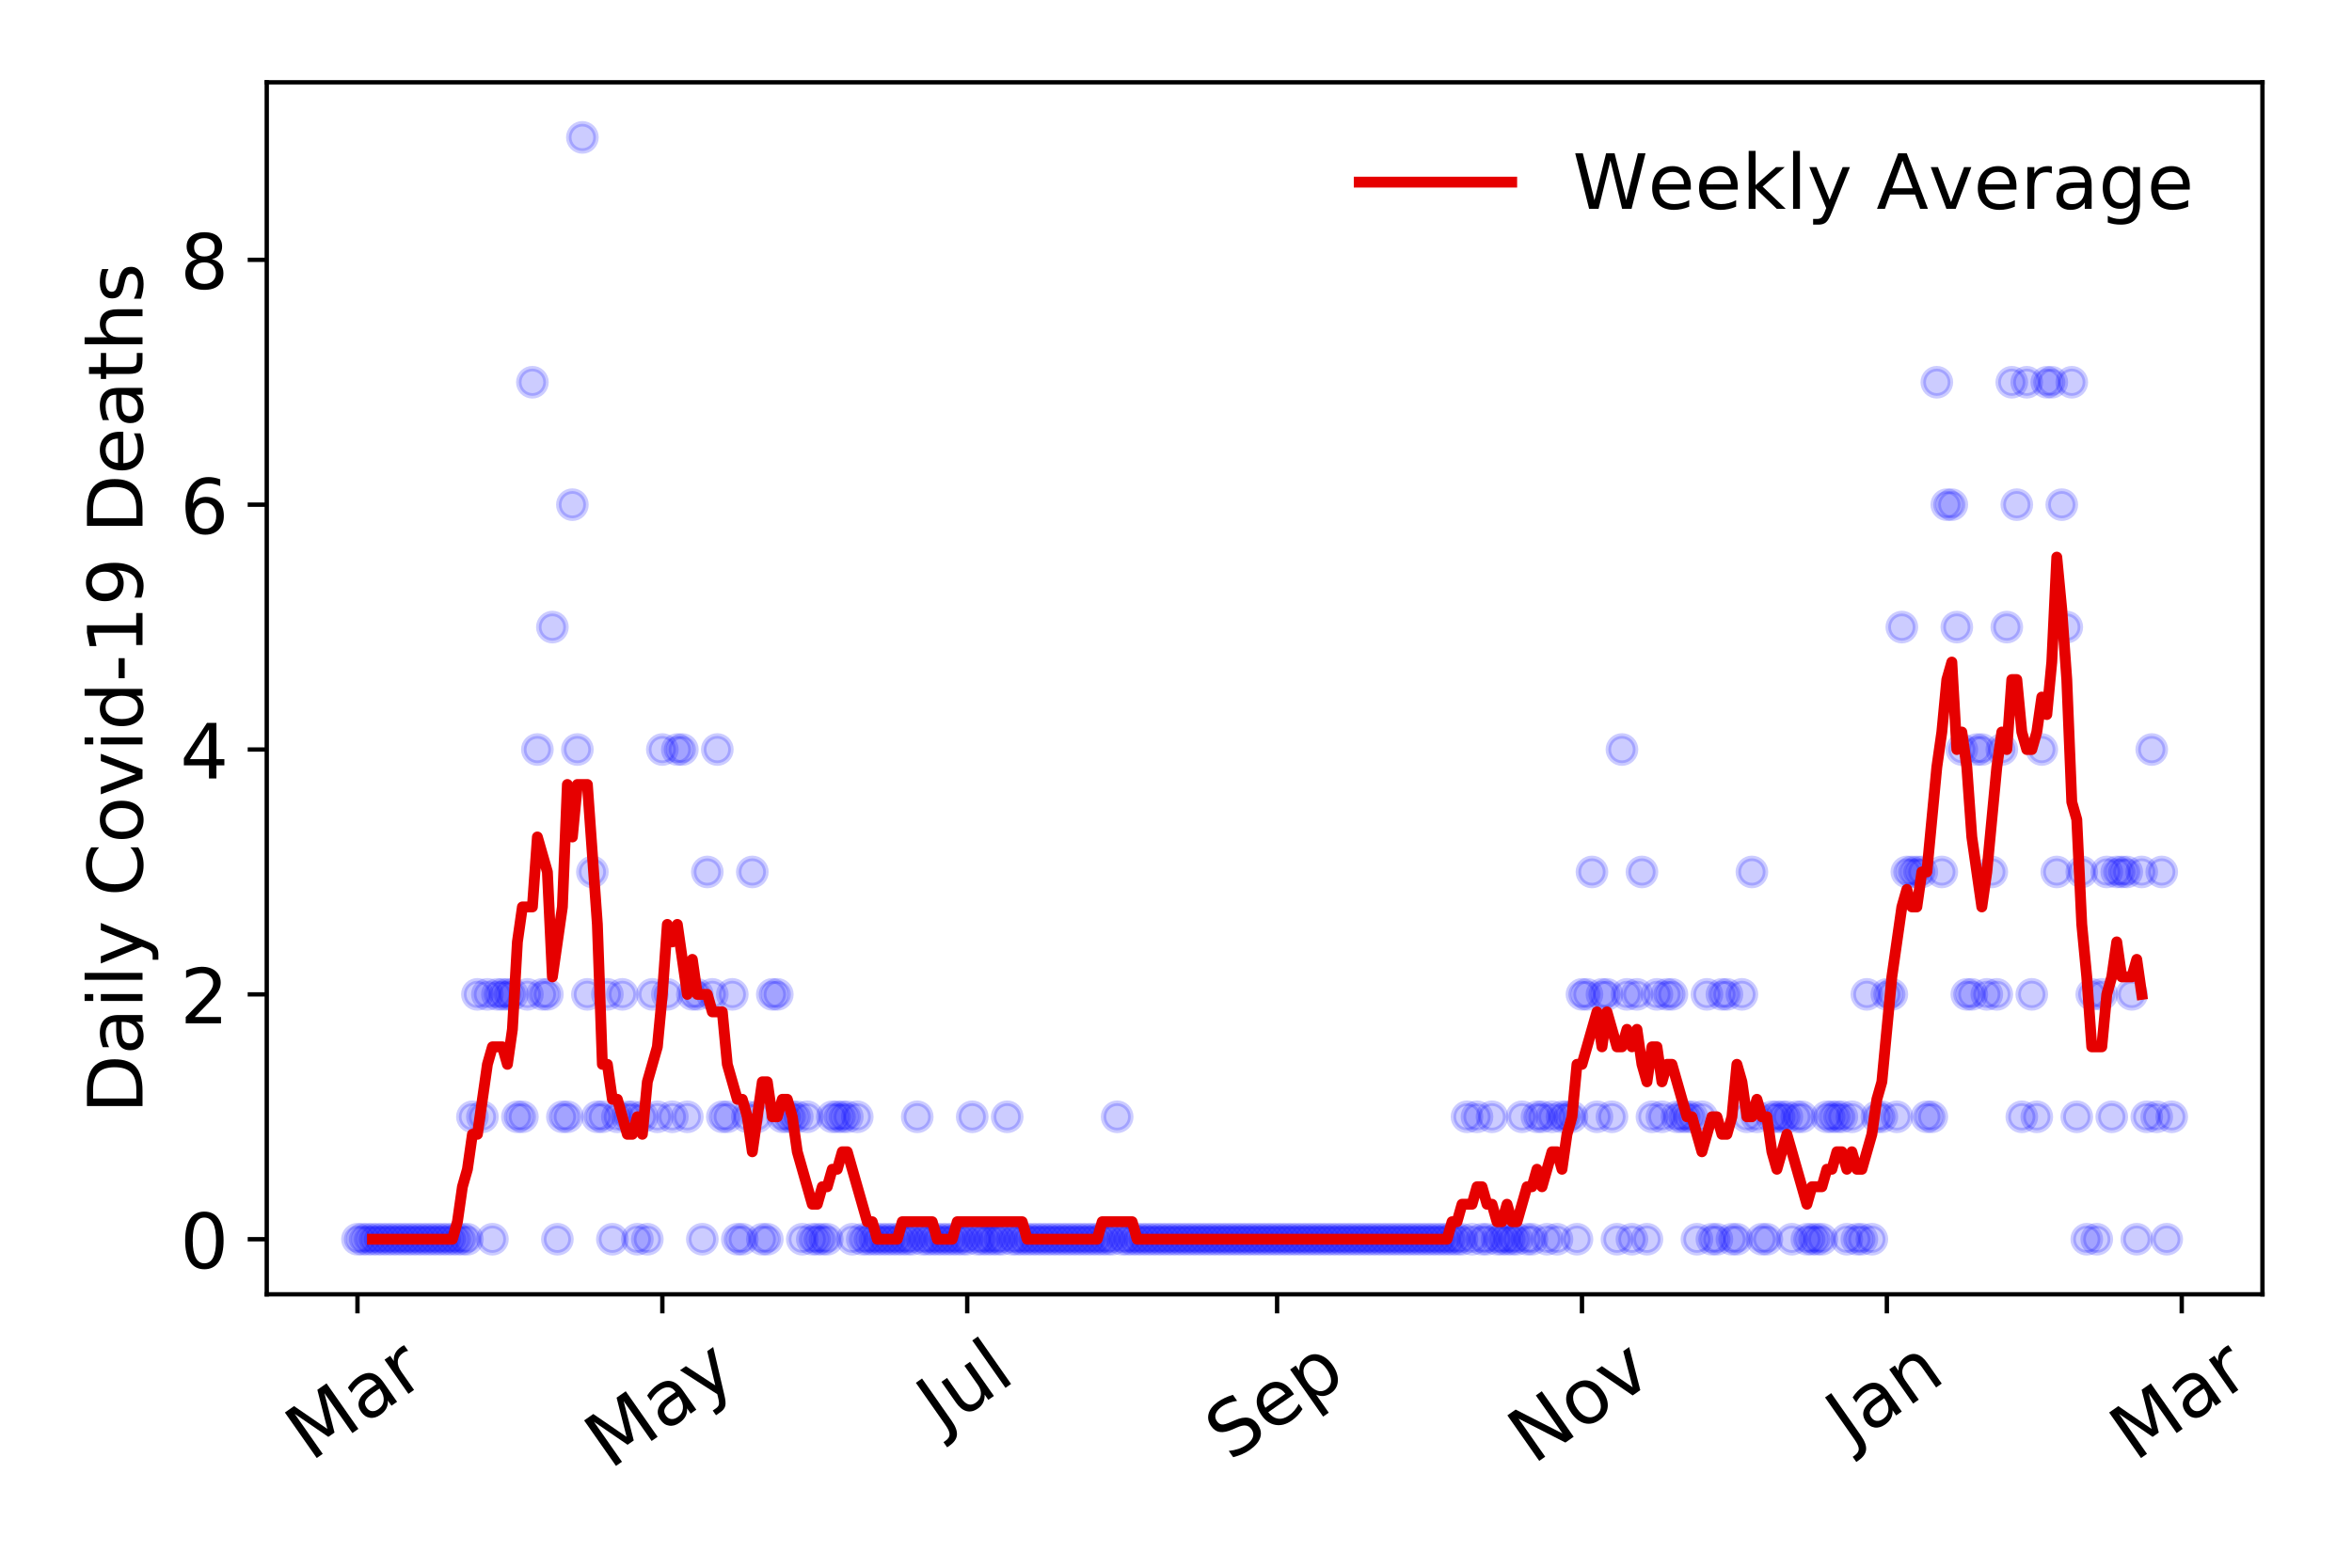 <?xml version="1.0" encoding="utf-8" standalone="no"?>
<!DOCTYPE svg PUBLIC "-//W3C//DTD SVG 1.1//EN"
  "http://www.w3.org/Graphics/SVG/1.1/DTD/svg11.dtd">
<!-- Created with matplotlib (https://matplotlib.org/) -->
<svg height="288pt" version="1.1" viewBox="0 0 432 288" width="432pt" xmlns="http://www.w3.org/2000/svg" xmlns:xlink="http://www.w3.org/1999/xlink">
 <defs>
  <style type="text/css">
*{stroke-linecap:butt;stroke-linejoin:round;}
  </style>
 </defs>
 <g id="figure_1">
  <g id="patch_1">
   <path d="M 0 288 
L 432 288 
L 432 0 
L 0 0 
z
" style="fill:#ffffff;"/>
  </g>
  <g id="axes_1">
   <g id="patch_2">
    <path d="M 48.995 237.778 
L 415.552 237.778 
L 415.552 15.12 
L 48.995 15.12 
z
" style="fill:#ffffff;"/>
   </g>
   <g id="matplotlib.axis_1">
    <g id="xtick_1">
     <g id="line2d_1">
      <defs>
       <path d="M 0 0 
L 0 3.5 
" id="md591b63caa" style="stroke:#000000;stroke-width:0.8;"/>
      </defs>
      <g>
       <use style="stroke:#000000;stroke-width:0.8;" x="65.657" xlink:href="#md591b63caa" y="237.778"/>
      </g>
     </g>
     <g id="text_1">
      <!-- Mar -->
      <defs>
       <path d="M 9.812 72.906 
L 24.516 72.906 
L 43.109 23.297 
L 61.812 72.906 
L 76.516 72.906 
L 76.516 0 
L 66.891 0 
L 66.891 64.016 
L 48.094 14.016 
L 38.188 14.016 
L 19.391 64.016 
L 19.391 0 
L 9.812 0 
z
" id="DejaVuSans-77"/>
       <path d="M 34.281 27.484 
Q 23.391 27.484 19.188 25 
Q 14.984 22.516 14.984 16.5 
Q 14.984 11.719 18.141 8.906 
Q 21.297 6.109 26.703 6.109 
Q 34.188 6.109 38.703 11.406 
Q 43.219 16.703 43.219 25.484 
L 43.219 27.484 
z
M 52.203 31.203 
L 52.203 0 
L 43.219 0 
L 43.219 8.297 
Q 40.141 3.328 35.547 0.953 
Q 30.953 -1.422 24.312 -1.422 
Q 15.922 -1.422 10.953 3.297 
Q 6 8.016 6 15.922 
Q 6 25.141 12.172 29.828 
Q 18.359 34.516 30.609 34.516 
L 43.219 34.516 
L 43.219 35.406 
Q 43.219 41.609 39.141 45 
Q 35.062 48.391 27.688 48.391 
Q 23 48.391 18.547 47.266 
Q 14.109 46.141 10.016 43.891 
L 10.016 52.203 
Q 14.938 54.109 19.578 55.047 
Q 24.219 56 28.609 56 
Q 40.484 56 46.344 49.844 
Q 52.203 43.703 52.203 31.203 
z
" id="DejaVuSans-97"/>
       <path d="M 41.109 46.297 
Q 39.594 47.172 37.812 47.578 
Q 36.031 48 33.891 48 
Q 26.266 48 22.188 43.047 
Q 18.109 38.094 18.109 28.812 
L 18.109 0 
L 9.078 0 
L 9.078 54.688 
L 18.109 54.688 
L 18.109 46.188 
Q 20.953 51.172 25.484 53.578 
Q 30.031 56 36.531 56 
Q 37.453 56 38.578 55.875 
Q 39.703 55.766 41.062 55.516 
z
" id="DejaVuSans-114"/>
      </defs>
      <g transform="translate(57.054 268.643)rotate(-35)scale(0.14 -0.14)">
       <use xlink:href="#DejaVuSans-77"/>
       <use x="86.279" xlink:href="#DejaVuSans-97"/>
       <use x="147.559" xlink:href="#DejaVuSans-114"/>
      </g>
     </g>
    </g>
    <g id="xtick_2">
     <g id="line2d_2">
      <g>
       <use style="stroke:#000000;stroke-width:0.8;" x="121.655" xlink:href="#md591b63caa" y="237.778"/>
      </g>
     </g>
     <g id="text_2">
      <!-- May -->
      <defs>
       <path d="M 32.172 -5.078 
Q 28.375 -14.844 24.75 -17.812 
Q 21.141 -20.797 15.094 -20.797 
L 7.906 -20.797 
L 7.906 -13.281 
L 13.188 -13.281 
Q 16.891 -13.281 18.938 -11.516 
Q 21 -9.766 23.484 -3.219 
L 25.094 0.875 
L 2.984 54.688 
L 12.5 54.688 
L 29.594 11.922 
L 46.688 54.688 
L 56.203 54.688 
z
" id="DejaVuSans-121"/>
      </defs>
      <g transform="translate(112.015 270.094)rotate(-35)scale(0.14 -0.14)">
       <use xlink:href="#DejaVuSans-77"/>
       <use x="86.279" xlink:href="#DejaVuSans-97"/>
       <use x="147.559" xlink:href="#DejaVuSans-121"/>
      </g>
     </g>
    </g>
    <g id="xtick_3">
     <g id="line2d_3">
      <g>
       <use style="stroke:#000000;stroke-width:0.8;" x="177.653" xlink:href="#md591b63caa" y="237.778"/>
      </g>
     </g>
     <g id="text_3">
      <!-- Jul -->
      <defs>
       <path d="M 9.812 72.906 
L 19.672 72.906 
L 19.672 5.078 
Q 19.672 -8.109 14.672 -14.062 
Q 9.672 -20.016 -1.422 -20.016 
L -5.172 -20.016 
L -5.172 -11.719 
L -2.094 -11.719 
Q 4.438 -11.719 7.125 -8.047 
Q 9.812 -4.391 9.812 5.078 
z
" id="DejaVuSans-74"/>
       <path d="M 8.5 21.578 
L 8.5 54.688 
L 17.484 54.688 
L 17.484 21.922 
Q 17.484 14.156 20.5 10.266 
Q 23.531 6.391 29.594 6.391 
Q 36.859 6.391 41.078 11.031 
Q 45.312 15.672 45.312 23.688 
L 45.312 54.688 
L 54.297 54.688 
L 54.297 0 
L 45.312 0 
L 45.312 8.406 
Q 42.047 3.422 37.719 1 
Q 33.406 -1.422 27.688 -1.422 
Q 18.266 -1.422 13.375 4.438 
Q 8.5 10.297 8.5 21.578 
z
M 31.109 56 
z
" id="DejaVuSans-117"/>
       <path d="M 9.422 75.984 
L 18.406 75.984 
L 18.406 0 
L 9.422 0 
z
" id="DejaVuSans-108"/>
      </defs>
      <g transform="translate(172.95 263.181)rotate(-35)scale(0.14 -0.14)">
       <use xlink:href="#DejaVuSans-74"/>
       <use x="29.492" xlink:href="#DejaVuSans-117"/>
       <use x="92.871" xlink:href="#DejaVuSans-108"/>
      </g>
     </g>
    </g>
    <g id="xtick_4">
     <g id="line2d_4">
      <g>
       <use style="stroke:#000000;stroke-width:0.8;" x="234.569" xlink:href="#md591b63caa" y="237.778"/>
      </g>
     </g>
     <g id="text_4">
      <!-- Sep -->
      <defs>
       <path d="M 53.516 70.516 
L 53.516 60.891 
Q 47.906 63.578 42.922 64.891 
Q 37.938 66.219 33.297 66.219 
Q 25.25 66.219 20.875 63.094 
Q 16.5 59.969 16.5 54.203 
Q 16.5 49.359 19.406 46.891 
Q 22.312 44.438 30.422 42.922 
L 36.375 41.703 
Q 47.406 39.594 52.656 34.297 
Q 57.906 29 57.906 20.125 
Q 57.906 9.516 50.797 4.047 
Q 43.703 -1.422 29.984 -1.422 
Q 24.812 -1.422 18.969 -0.25 
Q 13.141 0.922 6.891 3.219 
L 6.891 13.375 
Q 12.891 10.016 18.656 8.297 
Q 24.422 6.594 29.984 6.594 
Q 38.422 6.594 43.016 9.906 
Q 47.609 13.234 47.609 19.391 
Q 47.609 24.75 44.312 27.781 
Q 41.016 30.812 33.5 32.328 
L 27.484 33.5 
Q 16.453 35.688 11.516 40.375 
Q 6.594 45.062 6.594 53.422 
Q 6.594 63.094 13.406 68.656 
Q 20.219 74.219 32.172 74.219 
Q 37.312 74.219 42.625 73.281 
Q 47.953 72.359 53.516 70.516 
z
" id="DejaVuSans-83"/>
       <path d="M 56.203 29.594 
L 56.203 25.203 
L 14.891 25.203 
Q 15.484 15.922 20.484 11.062 
Q 25.484 6.203 34.422 6.203 
Q 39.594 6.203 44.453 7.469 
Q 49.312 8.734 54.109 11.281 
L 54.109 2.781 
Q 49.266 0.734 44.188 -0.344 
Q 39.109 -1.422 33.891 -1.422 
Q 20.797 -1.422 13.156 6.188 
Q 5.516 13.812 5.516 26.812 
Q 5.516 40.234 12.766 48.109 
Q 20.016 56 32.328 56 
Q 43.359 56 49.781 48.891 
Q 56.203 41.797 56.203 29.594 
z
M 47.219 32.234 
Q 47.125 39.594 43.094 43.984 
Q 39.062 48.391 32.422 48.391 
Q 24.906 48.391 20.391 44.141 
Q 15.875 39.891 15.188 32.172 
z
" id="DejaVuSans-101"/>
       <path d="M 18.109 8.203 
L 18.109 -20.797 
L 9.078 -20.797 
L 9.078 54.688 
L 18.109 54.688 
L 18.109 46.391 
Q 20.953 51.266 25.266 53.625 
Q 29.594 56 35.594 56 
Q 45.562 56 51.781 48.094 
Q 58.016 40.188 58.016 27.297 
Q 58.016 14.406 51.781 6.484 
Q 45.562 -1.422 35.594 -1.422 
Q 29.594 -1.422 25.266 0.953 
Q 20.953 3.328 18.109 8.203 
z
M 48.688 27.297 
Q 48.688 37.203 44.609 42.844 
Q 40.531 48.484 33.406 48.484 
Q 26.266 48.484 22.188 42.844 
Q 18.109 37.203 18.109 27.297 
Q 18.109 17.391 22.188 11.75 
Q 26.266 6.109 33.406 6.109 
Q 40.531 6.109 44.609 11.75 
Q 48.688 17.391 48.688 27.297 
z
" id="DejaVuSans-112"/>
      </defs>
      <g transform="translate(225.976 268.629)rotate(-35)scale(0.14 -0.14)">
       <use xlink:href="#DejaVuSans-83"/>
       <use x="63.477" xlink:href="#DejaVuSans-101"/>
       <use x="125" xlink:href="#DejaVuSans-112"/>
      </g>
     </g>
    </g>
    <g id="xtick_5">
     <g id="line2d_5">
      <g>
       <use style="stroke:#000000;stroke-width:0.8;" x="290.567" xlink:href="#md591b63caa" y="237.778"/>
      </g>
     </g>
     <g id="text_5">
      <!-- Nov -->
      <defs>
       <path d="M 9.812 72.906 
L 23.094 72.906 
L 55.422 11.922 
L 55.422 72.906 
L 64.984 72.906 
L 64.984 0 
L 51.703 0 
L 19.391 60.984 
L 19.391 0 
L 9.812 0 
z
" id="DejaVuSans-78"/>
       <path d="M 30.609 48.391 
Q 23.391 48.391 19.188 42.75 
Q 14.984 37.109 14.984 27.297 
Q 14.984 17.484 19.156 11.844 
Q 23.344 6.203 30.609 6.203 
Q 37.797 6.203 41.984 11.859 
Q 46.188 17.531 46.188 27.297 
Q 46.188 37.016 41.984 42.703 
Q 37.797 48.391 30.609 48.391 
z
M 30.609 56 
Q 42.328 56 49.016 48.375 
Q 55.719 40.766 55.719 27.297 
Q 55.719 13.875 49.016 6.219 
Q 42.328 -1.422 30.609 -1.422 
Q 18.844 -1.422 12.172 6.219 
Q 5.516 13.875 5.516 27.297 
Q 5.516 40.766 12.172 48.375 
Q 18.844 56 30.609 56 
z
" id="DejaVuSans-111"/>
       <path d="M 2.984 54.688 
L 12.5 54.688 
L 29.594 8.797 
L 46.688 54.688 
L 56.203 54.688 
L 35.688 0 
L 23.484 0 
z
" id="DejaVuSans-118"/>
      </defs>
      <g transform="translate(281.59 269.166)rotate(-35)scale(0.14 -0.14)">
       <use xlink:href="#DejaVuSans-78"/>
       <use x="74.805" xlink:href="#DejaVuSans-111"/>
       <use x="135.986" xlink:href="#DejaVuSans-118"/>
      </g>
     </g>
    </g>
    <g id="xtick_6">
     <g id="line2d_6">
      <g>
       <use style="stroke:#000000;stroke-width:0.8;" x="346.565" xlink:href="#md591b63caa" y="237.778"/>
      </g>
     </g>
     <g id="text_6">
      <!-- Jan -->
      <defs>
       <path d="M 54.891 33.016 
L 54.891 0 
L 45.906 0 
L 45.906 32.719 
Q 45.906 40.484 42.875 44.328 
Q 39.844 48.188 33.797 48.188 
Q 26.516 48.188 22.312 43.547 
Q 18.109 38.922 18.109 30.906 
L 18.109 0 
L 9.078 0 
L 9.078 54.688 
L 18.109 54.688 
L 18.109 46.188 
Q 21.344 51.125 25.703 53.562 
Q 30.078 56 35.797 56 
Q 45.219 56 50.047 50.172 
Q 54.891 44.344 54.891 33.016 
z
" id="DejaVuSans-110"/>
      </defs>
      <g transform="translate(339.941 265.871)rotate(-35)scale(0.14 -0.14)">
       <use xlink:href="#DejaVuSans-74"/>
       <use x="29.492" xlink:href="#DejaVuSans-97"/>
       <use x="90.771" xlink:href="#DejaVuSans-110"/>
      </g>
     </g>
    </g>
    <g id="xtick_7">
     <g id="line2d_7">
      <g>
       <use style="stroke:#000000;stroke-width:0.8;" x="400.727" xlink:href="#md591b63caa" y="237.778"/>
      </g>
     </g>
     <g id="text_7">
      <!-- Mar -->
      <g transform="translate(392.124 268.643)rotate(-35)scale(0.14 -0.14)">
       <use xlink:href="#DejaVuSans-77"/>
       <use x="86.279" xlink:href="#DejaVuSans-97"/>
       <use x="147.559" xlink:href="#DejaVuSans-114"/>
      </g>
     </g>
    </g>
   </g>
   <g id="matplotlib.axis_2">
    <g id="ytick_1">
     <g id="line2d_8">
      <defs>
       <path d="M 0 0 
L -3.5 0 
" id="mfbeb009e35" style="stroke:#000000;stroke-width:0.8;"/>
      </defs>
      <g>
       <use style="stroke:#000000;stroke-width:0.8;" x="48.995" xlink:href="#mfbeb009e35" y="227.657"/>
      </g>
     </g>
     <g id="text_8">
      <!-- 0 -->
      <defs>
       <path d="M 31.781 66.406 
Q 24.172 66.406 20.328 58.906 
Q 16.5 51.422 16.5 36.375 
Q 16.5 21.391 20.328 13.891 
Q 24.172 6.391 31.781 6.391 
Q 39.453 6.391 43.281 13.891 
Q 47.125 21.391 47.125 36.375 
Q 47.125 51.422 43.281 58.906 
Q 39.453 66.406 31.781 66.406 
z
M 31.781 74.219 
Q 44.047 74.219 50.516 64.516 
Q 56.984 54.828 56.984 36.375 
Q 56.984 17.969 50.516 8.266 
Q 44.047 -1.422 31.781 -1.422 
Q 19.531 -1.422 13.062 8.266 
Q 6.594 17.969 6.594 36.375 
Q 6.594 54.828 13.062 64.516 
Q 19.531 74.219 31.781 74.219 
z
" id="DejaVuSans-48"/>
      </defs>
      <g transform="translate(33.087 232.976)scale(0.14 -0.14)">
       <use xlink:href="#DejaVuSans-48"/>
      </g>
     </g>
    </g>
    <g id="ytick_2">
     <g id="line2d_9">
      <g>
       <use style="stroke:#000000;stroke-width:0.8;" x="48.995" xlink:href="#mfbeb009e35" y="182.676"/>
      </g>
     </g>
     <g id="text_9">
      <!-- 2 -->
      <defs>
       <path d="M 19.188 8.297 
L 53.609 8.297 
L 53.609 0 
L 7.328 0 
L 7.328 8.297 
Q 12.938 14.109 22.625 23.891 
Q 32.328 33.688 34.812 36.531 
Q 39.547 41.844 41.422 45.531 
Q 43.312 49.219 43.312 52.781 
Q 43.312 58.594 39.234 62.25 
Q 35.156 65.922 28.609 65.922 
Q 23.969 65.922 18.812 64.312 
Q 13.672 62.703 7.812 59.422 
L 7.812 69.391 
Q 13.766 71.781 18.938 73 
Q 24.125 74.219 28.422 74.219 
Q 39.75 74.219 46.484 68.547 
Q 53.219 62.891 53.219 53.422 
Q 53.219 48.922 51.531 44.891 
Q 49.859 40.875 45.406 35.406 
Q 44.188 33.984 37.641 27.219 
Q 31.109 20.453 19.188 8.297 
z
" id="DejaVuSans-50"/>
      </defs>
      <g transform="translate(33.087 187.995)scale(0.14 -0.14)">
       <use xlink:href="#DejaVuSans-50"/>
      </g>
     </g>
    </g>
    <g id="ytick_3">
     <g id="line2d_10">
      <g>
       <use style="stroke:#000000;stroke-width:0.8;" x="48.995" xlink:href="#mfbeb009e35" y="137.694"/>
      </g>
     </g>
     <g id="text_10">
      <!-- 4 -->
      <defs>
       <path d="M 37.797 64.312 
L 12.891 25.391 
L 37.797 25.391 
z
M 35.203 72.906 
L 47.609 72.906 
L 47.609 25.391 
L 58.016 25.391 
L 58.016 17.188 
L 47.609 17.188 
L 47.609 0 
L 37.797 0 
L 37.797 17.188 
L 4.891 17.188 
L 4.891 26.703 
z
" id="DejaVuSans-52"/>
      </defs>
      <g transform="translate(33.087 143.013)scale(0.14 -0.14)">
       <use xlink:href="#DejaVuSans-52"/>
      </g>
     </g>
    </g>
    <g id="ytick_4">
     <g id="line2d_11">
      <g>
       <use style="stroke:#000000;stroke-width:0.8;" x="48.995" xlink:href="#mfbeb009e35" y="92.713"/>
      </g>
     </g>
     <g id="text_11">
      <!-- 6 -->
      <defs>
       <path d="M 33.016 40.375 
Q 26.375 40.375 22.484 35.828 
Q 18.609 31.297 18.609 23.391 
Q 18.609 15.531 22.484 10.953 
Q 26.375 6.391 33.016 6.391 
Q 39.656 6.391 43.531 10.953 
Q 47.406 15.531 47.406 23.391 
Q 47.406 31.297 43.531 35.828 
Q 39.656 40.375 33.016 40.375 
z
M 52.594 71.297 
L 52.594 62.312 
Q 48.875 64.062 45.094 64.984 
Q 41.312 65.922 37.594 65.922 
Q 27.828 65.922 22.672 59.328 
Q 17.531 52.734 16.797 39.406 
Q 19.672 43.656 24.016 45.922 
Q 28.375 48.188 33.594 48.188 
Q 44.578 48.188 50.953 41.516 
Q 57.328 34.859 57.328 23.391 
Q 57.328 12.156 50.688 5.359 
Q 44.047 -1.422 33.016 -1.422 
Q 20.359 -1.422 13.672 8.266 
Q 6.984 17.969 6.984 36.375 
Q 6.984 53.656 15.188 63.938 
Q 23.391 74.219 37.203 74.219 
Q 40.922 74.219 44.703 73.484 
Q 48.484 72.75 52.594 71.297 
z
" id="DejaVuSans-54"/>
      </defs>
      <g transform="translate(33.087 98.032)scale(0.14 -0.14)">
       <use xlink:href="#DejaVuSans-54"/>
      </g>
     </g>
    </g>
    <g id="ytick_5">
     <g id="line2d_12">
      <g>
       <use style="stroke:#000000;stroke-width:0.8;" x="48.995" xlink:href="#mfbeb009e35" y="47.732"/>
      </g>
     </g>
     <g id="text_12">
      <!-- 8 -->
      <defs>
       <path d="M 31.781 34.625 
Q 24.75 34.625 20.719 30.859 
Q 16.703 27.094 16.703 20.516 
Q 16.703 13.922 20.719 10.156 
Q 24.75 6.391 31.781 6.391 
Q 38.812 6.391 42.859 10.172 
Q 46.922 13.969 46.922 20.516 
Q 46.922 27.094 42.891 30.859 
Q 38.875 34.625 31.781 34.625 
z
M 21.922 38.812 
Q 15.578 40.375 12.031 44.719 
Q 8.5 49.078 8.5 55.328 
Q 8.5 64.062 14.719 69.141 
Q 20.953 74.219 31.781 74.219 
Q 42.672 74.219 48.875 69.141 
Q 55.078 64.062 55.078 55.328 
Q 55.078 49.078 51.531 44.719 
Q 48 40.375 41.703 38.812 
Q 48.828 37.156 52.797 32.312 
Q 56.781 27.484 56.781 20.516 
Q 56.781 9.906 50.312 4.234 
Q 43.844 -1.422 31.781 -1.422 
Q 19.734 -1.422 13.25 4.234 
Q 6.781 9.906 6.781 20.516 
Q 6.781 27.484 10.781 32.312 
Q 14.797 37.156 21.922 38.812 
z
M 18.312 54.391 
Q 18.312 48.734 21.844 45.562 
Q 25.391 42.391 31.781 42.391 
Q 38.141 42.391 41.719 45.562 
Q 45.312 48.734 45.312 54.391 
Q 45.312 60.062 41.719 63.234 
Q 38.141 66.406 31.781 66.406 
Q 25.391 66.406 21.844 63.234 
Q 18.312 60.062 18.312 54.391 
z
" id="DejaVuSans-56"/>
      </defs>
      <g transform="translate(33.087 53.05)scale(0.14 -0.14)">
       <use xlink:href="#DejaVuSans-56"/>
      </g>
     </g>
    </g>
    <g id="text_13">
     <!-- Daily Covid-19 Deaths -->
     <defs>
      <path d="M 19.672 64.797 
L 19.672 8.109 
L 31.594 8.109 
Q 46.688 8.109 53.688 14.938 
Q 60.688 21.781 60.688 36.531 
Q 60.688 51.172 53.688 57.984 
Q 46.688 64.797 31.594 64.797 
z
M 9.812 72.906 
L 30.078 72.906 
Q 51.266 72.906 61.172 64.094 
Q 71.094 55.281 71.094 36.531 
Q 71.094 17.672 61.125 8.828 
Q 51.172 0 30.078 0 
L 9.812 0 
z
" id="DejaVuSans-68"/>
      <path d="M 9.422 54.688 
L 18.406 54.688 
L 18.406 0 
L 9.422 0 
z
M 9.422 75.984 
L 18.406 75.984 
L 18.406 64.594 
L 9.422 64.594 
z
" id="DejaVuSans-105"/>
      <path id="DejaVuSans-32"/>
      <path d="M 64.406 67.281 
L 64.406 56.891 
Q 59.422 61.531 53.781 63.812 
Q 48.141 66.109 41.797 66.109 
Q 29.297 66.109 22.656 58.469 
Q 16.016 50.828 16.016 36.375 
Q 16.016 21.969 22.656 14.328 
Q 29.297 6.688 41.797 6.688 
Q 48.141 6.688 53.781 8.984 
Q 59.422 11.281 64.406 15.922 
L 64.406 5.609 
Q 59.234 2.094 53.438 0.328 
Q 47.656 -1.422 41.219 -1.422 
Q 24.656 -1.422 15.125 8.703 
Q 5.609 18.844 5.609 36.375 
Q 5.609 53.953 15.125 64.078 
Q 24.656 74.219 41.219 74.219 
Q 47.75 74.219 53.531 72.484 
Q 59.328 70.75 64.406 67.281 
z
" id="DejaVuSans-67"/>
      <path d="M 45.406 46.391 
L 45.406 75.984 
L 54.391 75.984 
L 54.391 0 
L 45.406 0 
L 45.406 8.203 
Q 42.578 3.328 38.25 0.953 
Q 33.938 -1.422 27.875 -1.422 
Q 17.969 -1.422 11.734 6.484 
Q 5.516 14.406 5.516 27.297 
Q 5.516 40.188 11.734 48.094 
Q 17.969 56 27.875 56 
Q 33.938 56 38.25 53.625 
Q 42.578 51.266 45.406 46.391 
z
M 14.797 27.297 
Q 14.797 17.391 18.875 11.75 
Q 22.953 6.109 30.078 6.109 
Q 37.203 6.109 41.297 11.75 
Q 45.406 17.391 45.406 27.297 
Q 45.406 37.203 41.297 42.844 
Q 37.203 48.484 30.078 48.484 
Q 22.953 48.484 18.875 42.844 
Q 14.797 37.203 14.797 27.297 
z
" id="DejaVuSans-100"/>
      <path d="M 4.891 31.391 
L 31.203 31.391 
L 31.203 23.391 
L 4.891 23.391 
z
" id="DejaVuSans-45"/>
      <path d="M 12.406 8.297 
L 28.516 8.297 
L 28.516 63.922 
L 10.984 60.406 
L 10.984 69.391 
L 28.422 72.906 
L 38.281 72.906 
L 38.281 8.297 
L 54.391 8.297 
L 54.391 0 
L 12.406 0 
z
" id="DejaVuSans-49"/>
      <path d="M 10.984 1.516 
L 10.984 10.5 
Q 14.703 8.734 18.5 7.812 
Q 22.312 6.891 25.984 6.891 
Q 35.75 6.891 40.891 13.453 
Q 46.047 20.016 46.781 33.406 
Q 43.953 29.203 39.594 26.953 
Q 35.25 24.703 29.984 24.703 
Q 19.047 24.703 12.672 31.312 
Q 6.297 37.938 6.297 49.422 
Q 6.297 60.641 12.938 67.422 
Q 19.578 74.219 30.609 74.219 
Q 43.266 74.219 49.922 64.516 
Q 56.594 54.828 56.594 36.375 
Q 56.594 19.141 48.406 8.859 
Q 40.234 -1.422 26.422 -1.422 
Q 22.703 -1.422 18.891 -0.688 
Q 15.094 0.047 10.984 1.516 
z
M 30.609 32.422 
Q 37.25 32.422 41.125 36.953 
Q 45.016 41.5 45.016 49.422 
Q 45.016 57.281 41.125 61.844 
Q 37.25 66.406 30.609 66.406 
Q 23.969 66.406 20.094 61.844 
Q 16.219 57.281 16.219 49.422 
Q 16.219 41.5 20.094 36.953 
Q 23.969 32.422 30.609 32.422 
z
" id="DejaVuSans-57"/>
      <path d="M 18.312 70.219 
L 18.312 54.688 
L 36.812 54.688 
L 36.812 47.703 
L 18.312 47.703 
L 18.312 18.016 
Q 18.312 11.328 20.141 9.422 
Q 21.969 7.516 27.594 7.516 
L 36.812 7.516 
L 36.812 0 
L 27.594 0 
Q 17.188 0 13.234 3.875 
Q 9.281 7.766 9.281 18.016 
L 9.281 47.703 
L 2.688 47.703 
L 2.688 54.688 
L 9.281 54.688 
L 9.281 70.219 
z
" id="DejaVuSans-116"/>
      <path d="M 54.891 33.016 
L 54.891 0 
L 45.906 0 
L 45.906 32.719 
Q 45.906 40.484 42.875 44.328 
Q 39.844 48.188 33.797 48.188 
Q 26.516 48.188 22.312 43.547 
Q 18.109 38.922 18.109 30.906 
L 18.109 0 
L 9.078 0 
L 9.078 75.984 
L 18.109 75.984 
L 18.109 46.188 
Q 21.344 51.125 25.703 53.562 
Q 30.078 56 35.797 56 
Q 45.219 56 50.047 50.172 
Q 54.891 44.344 54.891 33.016 
z
" id="DejaVuSans-104"/>
      <path d="M 44.281 53.078 
L 44.281 44.578 
Q 40.484 46.531 36.375 47.5 
Q 32.281 48.484 27.875 48.484 
Q 21.188 48.484 17.844 46.438 
Q 14.5 44.391 14.5 40.281 
Q 14.5 37.156 16.891 35.375 
Q 19.281 33.594 26.516 31.984 
L 29.594 31.297 
Q 39.156 29.25 43.188 25.516 
Q 47.219 21.781 47.219 15.094 
Q 47.219 7.469 41.188 3.016 
Q 35.156 -1.422 24.609 -1.422 
Q 20.219 -1.422 15.453 -0.562 
Q 10.688 0.297 5.422 2 
L 5.422 11.281 
Q 10.406 8.688 15.234 7.391 
Q 20.062 6.109 24.812 6.109 
Q 31.156 6.109 34.562 8.281 
Q 37.984 10.453 37.984 14.406 
Q 37.984 18.062 35.516 20.016 
Q 33.062 21.969 24.703 23.781 
L 21.578 24.516 
Q 13.234 26.266 9.516 29.906 
Q 5.812 33.547 5.812 39.891 
Q 5.812 47.609 11.281 51.797 
Q 16.75 56 26.812 56 
Q 31.781 56 36.172 55.266 
Q 40.578 54.547 44.281 53.078 
z
" id="DejaVuSans-115"/>
     </defs>
     <g transform="translate(26.176 204.56)rotate(-90)scale(0.14 -0.14)">
      <use xlink:href="#DejaVuSans-68"/>
      <use x="77.002" xlink:href="#DejaVuSans-97"/>
      <use x="138.281" xlink:href="#DejaVuSans-105"/>
      <use x="166.064" xlink:href="#DejaVuSans-108"/>
      <use x="193.848" xlink:href="#DejaVuSans-121"/>
      <use x="253.027" xlink:href="#DejaVuSans-32"/>
      <use x="284.814" xlink:href="#DejaVuSans-67"/>
      <use x="354.639" xlink:href="#DejaVuSans-111"/>
      <use x="415.82" xlink:href="#DejaVuSans-118"/>
      <use x="475" xlink:href="#DejaVuSans-105"/>
      <use x="502.783" xlink:href="#DejaVuSans-100"/>
      <use x="566.26" xlink:href="#DejaVuSans-45"/>
      <use x="602.344" xlink:href="#DejaVuSans-49"/>
      <use x="665.967" xlink:href="#DejaVuSans-57"/>
      <use x="729.59" xlink:href="#DejaVuSans-32"/>
      <use x="761.377" xlink:href="#DejaVuSans-68"/>
      <use x="838.379" xlink:href="#DejaVuSans-101"/>
      <use x="899.902" xlink:href="#DejaVuSans-97"/>
      <use x="961.182" xlink:href="#DejaVuSans-116"/>
      <use x="1000.391" xlink:href="#DejaVuSans-104"/>
      <use x="1063.77" xlink:href="#DejaVuSans-115"/>
     </g>
    </g>
   </g>
   <g id="line2d_13">
    <defs>
     <path d="M 0 2.5 
C 0.663 2.5 1.299 2.237 1.768 1.768 
C 2.237 1.299 2.5 0.663 2.5 0 
C 2.5 -0.663 2.237 -1.299 1.768 -1.768 
C 1.299 -2.237 0.663 -2.5 0 -2.5 
C -0.663 -2.5 -1.299 -2.237 -1.768 -1.768 
C -2.237 -1.299 -2.5 -0.663 -2.5 0 
C -2.5 0.663 -2.237 1.299 -1.768 1.768 
C -1.299 2.237 -0.663 2.5 0 2.5 
z
" id="m5c0d9a0bfb" style="stroke:#0000ff;stroke-opacity:0.2;"/>
    </defs>
    <g clip-path="url(#pef40ffa9bf)">
     <use style="fill:#0000ff;fill-opacity:0.2;stroke:#0000ff;stroke-opacity:0.2;" x="65.657" xlink:href="#m5c0d9a0bfb" y="227.657"/>
     <use style="fill:#0000ff;fill-opacity:0.2;stroke:#0000ff;stroke-opacity:0.2;" x="66.575" xlink:href="#m5c0d9a0bfb" y="227.657"/>
     <use style="fill:#0000ff;fill-opacity:0.2;stroke:#0000ff;stroke-opacity:0.2;" x="67.493" xlink:href="#m5c0d9a0bfb" y="227.657"/>
     <use style="fill:#0000ff;fill-opacity:0.2;stroke:#0000ff;stroke-opacity:0.2;" x="68.411" xlink:href="#m5c0d9a0bfb" y="227.657"/>
     <use style="fill:#0000ff;fill-opacity:0.2;stroke:#0000ff;stroke-opacity:0.2;" x="69.329" xlink:href="#m5c0d9a0bfb" y="227.657"/>
     <use style="fill:#0000ff;fill-opacity:0.2;stroke:#0000ff;stroke-opacity:0.2;" x="70.247" xlink:href="#m5c0d9a0bfb" y="227.657"/>
     <use style="fill:#0000ff;fill-opacity:0.2;stroke:#0000ff;stroke-opacity:0.2;" x="71.165" xlink:href="#m5c0d9a0bfb" y="227.657"/>
     <use style="fill:#0000ff;fill-opacity:0.2;stroke:#0000ff;stroke-opacity:0.2;" x="72.083" xlink:href="#m5c0d9a0bfb" y="227.657"/>
     <use style="fill:#0000ff;fill-opacity:0.2;stroke:#0000ff;stroke-opacity:0.2;" x="73.001" xlink:href="#m5c0d9a0bfb" y="227.657"/>
     <use style="fill:#0000ff;fill-opacity:0.2;stroke:#0000ff;stroke-opacity:0.2;" x="73.919" xlink:href="#m5c0d9a0bfb" y="227.657"/>
     <use style="fill:#0000ff;fill-opacity:0.2;stroke:#0000ff;stroke-opacity:0.2;" x="74.837" xlink:href="#m5c0d9a0bfb" y="227.657"/>
     <use style="fill:#0000ff;fill-opacity:0.2;stroke:#0000ff;stroke-opacity:0.2;" x="75.755" xlink:href="#m5c0d9a0bfb" y="227.657"/>
     <use style="fill:#0000ff;fill-opacity:0.2;stroke:#0000ff;stroke-opacity:0.2;" x="76.673" xlink:href="#m5c0d9a0bfb" y="227.657"/>
     <use style="fill:#0000ff;fill-opacity:0.2;stroke:#0000ff;stroke-opacity:0.2;" x="77.591" xlink:href="#m5c0d9a0bfb" y="227.657"/>
     <use style="fill:#0000ff;fill-opacity:0.2;stroke:#0000ff;stroke-opacity:0.2;" x="78.509" xlink:href="#m5c0d9a0bfb" y="227.657"/>
     <use style="fill:#0000ff;fill-opacity:0.2;stroke:#0000ff;stroke-opacity:0.2;" x="79.427" xlink:href="#m5c0d9a0bfb" y="227.657"/>
     <use style="fill:#0000ff;fill-opacity:0.2;stroke:#0000ff;stroke-opacity:0.2;" x="80.345" xlink:href="#m5c0d9a0bfb" y="227.657"/>
     <use style="fill:#0000ff;fill-opacity:0.2;stroke:#0000ff;stroke-opacity:0.2;" x="81.263" xlink:href="#m5c0d9a0bfb" y="227.657"/>
     <use style="fill:#0000ff;fill-opacity:0.2;stroke:#0000ff;stroke-opacity:0.2;" x="82.181" xlink:href="#m5c0d9a0bfb" y="227.657"/>
     <use style="fill:#0000ff;fill-opacity:0.2;stroke:#0000ff;stroke-opacity:0.2;" x="83.099" xlink:href="#m5c0d9a0bfb" y="227.657"/>
     <use style="fill:#0000ff;fill-opacity:0.2;stroke:#0000ff;stroke-opacity:0.2;" x="84.017" xlink:href="#m5c0d9a0bfb" y="227.657"/>
     <use style="fill:#0000ff;fill-opacity:0.2;stroke:#0000ff;stroke-opacity:0.2;" x="84.935" xlink:href="#m5c0d9a0bfb" y="227.657"/>
     <use style="fill:#0000ff;fill-opacity:0.2;stroke:#0000ff;stroke-opacity:0.2;" x="85.853" xlink:href="#m5c0d9a0bfb" y="227.657"/>
     <use style="fill:#0000ff;fill-opacity:0.2;stroke:#0000ff;stroke-opacity:0.2;" x="86.771" xlink:href="#m5c0d9a0bfb" y="205.167"/>
     <use style="fill:#0000ff;fill-opacity:0.2;stroke:#0000ff;stroke-opacity:0.2;" x="87.689" xlink:href="#m5c0d9a0bfb" y="182.676"/>
     <use style="fill:#0000ff;fill-opacity:0.2;stroke:#0000ff;stroke-opacity:0.2;" x="88.607" xlink:href="#m5c0d9a0bfb" y="205.167"/>
     <use style="fill:#0000ff;fill-opacity:0.2;stroke:#0000ff;stroke-opacity:0.2;" x="89.525" xlink:href="#m5c0d9a0bfb" y="182.676"/>
     <use style="fill:#0000ff;fill-opacity:0.2;stroke:#0000ff;stroke-opacity:0.2;" x="90.443" xlink:href="#m5c0d9a0bfb" y="227.657"/>
     <use style="fill:#0000ff;fill-opacity:0.2;stroke:#0000ff;stroke-opacity:0.2;" x="91.361" xlink:href="#m5c0d9a0bfb" y="182.676"/>
     <use style="fill:#0000ff;fill-opacity:0.2;stroke:#0000ff;stroke-opacity:0.2;" x="92.279" xlink:href="#m5c0d9a0bfb" y="182.676"/>
     <use style="fill:#0000ff;fill-opacity:0.2;stroke:#0000ff;stroke-opacity:0.2;" x="93.197" xlink:href="#m5c0d9a0bfb" y="182.676"/>
     <use style="fill:#0000ff;fill-opacity:0.2;stroke:#0000ff;stroke-opacity:0.2;" x="94.115" xlink:href="#m5c0d9a0bfb" y="182.676"/>
     <use style="fill:#0000ff;fill-opacity:0.2;stroke:#0000ff;stroke-opacity:0.2;" x="95.033" xlink:href="#m5c0d9a0bfb" y="205.167"/>
     <use style="fill:#0000ff;fill-opacity:0.2;stroke:#0000ff;stroke-opacity:0.2;" x="95.951" xlink:href="#m5c0d9a0bfb" y="205.167"/>
     <use style="fill:#0000ff;fill-opacity:0.2;stroke:#0000ff;stroke-opacity:0.2;" x="96.869" xlink:href="#m5c0d9a0bfb" y="182.676"/>
     <use style="fill:#0000ff;fill-opacity:0.2;stroke:#0000ff;stroke-opacity:0.2;" x="97.787" xlink:href="#m5c0d9a0bfb" y="70.222"/>
     <use style="fill:#0000ff;fill-opacity:0.2;stroke:#0000ff;stroke-opacity:0.2;" x="98.705" xlink:href="#m5c0d9a0bfb" y="137.694"/>
     <use style="fill:#0000ff;fill-opacity:0.2;stroke:#0000ff;stroke-opacity:0.2;" x="99.623" xlink:href="#m5c0d9a0bfb" y="182.676"/>
     <use style="fill:#0000ff;fill-opacity:0.2;stroke:#0000ff;stroke-opacity:0.2;" x="100.541" xlink:href="#m5c0d9a0bfb" y="182.676"/>
     <use style="fill:#0000ff;fill-opacity:0.2;stroke:#0000ff;stroke-opacity:0.2;" x="101.459" xlink:href="#m5c0d9a0bfb" y="115.204"/>
     <use style="fill:#0000ff;fill-opacity:0.2;stroke:#0000ff;stroke-opacity:0.2;" x="102.377" xlink:href="#m5c0d9a0bfb" y="227.657"/>
     <use style="fill:#0000ff;fill-opacity:0.2;stroke:#0000ff;stroke-opacity:0.2;" x="103.295" xlink:href="#m5c0d9a0bfb" y="205.167"/>
     <use style="fill:#0000ff;fill-opacity:0.2;stroke:#0000ff;stroke-opacity:0.2;" x="104.213" xlink:href="#m5c0d9a0bfb" y="205.167"/>
     <use style="fill:#0000ff;fill-opacity:0.2;stroke:#0000ff;stroke-opacity:0.2;" x="105.131" xlink:href="#m5c0d9a0bfb" y="92.713"/>
     <use style="fill:#0000ff;fill-opacity:0.2;stroke:#0000ff;stroke-opacity:0.2;" x="106.049" xlink:href="#m5c0d9a0bfb" y="137.694"/>
     <use style="fill:#0000ff;fill-opacity:0.2;stroke:#0000ff;stroke-opacity:0.2;" x="106.967" xlink:href="#m5c0d9a0bfb" y="25.241"/>
     <use style="fill:#0000ff;fill-opacity:0.2;stroke:#0000ff;stroke-opacity:0.2;" x="107.885" xlink:href="#m5c0d9a0bfb" y="182.676"/>
     <use style="fill:#0000ff;fill-opacity:0.2;stroke:#0000ff;stroke-opacity:0.2;" x="108.803" xlink:href="#m5c0d9a0bfb" y="160.185"/>
     <use style="fill:#0000ff;fill-opacity:0.2;stroke:#0000ff;stroke-opacity:0.2;" x="109.721" xlink:href="#m5c0d9a0bfb" y="205.167"/>
     <use style="fill:#0000ff;fill-opacity:0.2;stroke:#0000ff;stroke-opacity:0.2;" x="110.639" xlink:href="#m5c0d9a0bfb" y="205.167"/>
     <use style="fill:#0000ff;fill-opacity:0.2;stroke:#0000ff;stroke-opacity:0.2;" x="111.557" xlink:href="#m5c0d9a0bfb" y="182.676"/>
     <use style="fill:#0000ff;fill-opacity:0.2;stroke:#0000ff;stroke-opacity:0.2;" x="112.475" xlink:href="#m5c0d9a0bfb" y="227.657"/>
     <use style="fill:#0000ff;fill-opacity:0.2;stroke:#0000ff;stroke-opacity:0.2;" x="113.393" xlink:href="#m5c0d9a0bfb" y="205.167"/>
     <use style="fill:#0000ff;fill-opacity:0.2;stroke:#0000ff;stroke-opacity:0.2;" x="114.311" xlink:href="#m5c0d9a0bfb" y="182.676"/>
     <use style="fill:#0000ff;fill-opacity:0.2;stroke:#0000ff;stroke-opacity:0.2;" x="115.229" xlink:href="#m5c0d9a0bfb" y="205.167"/>
     <use style="fill:#0000ff;fill-opacity:0.2;stroke:#0000ff;stroke-opacity:0.2;" x="116.147" xlink:href="#m5c0d9a0bfb" y="205.167"/>
     <use style="fill:#0000ff;fill-opacity:0.2;stroke:#0000ff;stroke-opacity:0.2;" x="117.065" xlink:href="#m5c0d9a0bfb" y="227.657"/>
     <use style="fill:#0000ff;fill-opacity:0.2;stroke:#0000ff;stroke-opacity:0.2;" x="117.983" xlink:href="#m5c0d9a0bfb" y="205.167"/>
     <use style="fill:#0000ff;fill-opacity:0.2;stroke:#0000ff;stroke-opacity:0.2;" x="118.901" xlink:href="#m5c0d9a0bfb" y="227.657"/>
     <use style="fill:#0000ff;fill-opacity:0.2;stroke:#0000ff;stroke-opacity:0.2;" x="119.819" xlink:href="#m5c0d9a0bfb" y="182.676"/>
     <use style="fill:#0000ff;fill-opacity:0.2;stroke:#0000ff;stroke-opacity:0.2;" x="120.737" xlink:href="#m5c0d9a0bfb" y="205.167"/>
     <use style="fill:#0000ff;fill-opacity:0.2;stroke:#0000ff;stroke-opacity:0.2;" x="121.655" xlink:href="#m5c0d9a0bfb" y="137.694"/>
     <use style="fill:#0000ff;fill-opacity:0.2;stroke:#0000ff;stroke-opacity:0.2;" x="122.573" xlink:href="#m5c0d9a0bfb" y="182.676"/>
     <use style="fill:#0000ff;fill-opacity:0.2;stroke:#0000ff;stroke-opacity:0.2;" x="123.491" xlink:href="#m5c0d9a0bfb" y="205.167"/>
     <use style="fill:#0000ff;fill-opacity:0.2;stroke:#0000ff;stroke-opacity:0.2;" x="124.409" xlink:href="#m5c0d9a0bfb" y="137.694"/>
     <use style="fill:#0000ff;fill-opacity:0.2;stroke:#0000ff;stroke-opacity:0.2;" x="125.327" xlink:href="#m5c0d9a0bfb" y="137.694"/>
     <use style="fill:#0000ff;fill-opacity:0.2;stroke:#0000ff;stroke-opacity:0.2;" x="126.245" xlink:href="#m5c0d9a0bfb" y="205.167"/>
     <use style="fill:#0000ff;fill-opacity:0.2;stroke:#0000ff;stroke-opacity:0.2;" x="127.163" xlink:href="#m5c0d9a0bfb" y="182.676"/>
     <use style="fill:#0000ff;fill-opacity:0.2;stroke:#0000ff;stroke-opacity:0.2;" x="128.081" xlink:href="#m5c0d9a0bfb" y="182.676"/>
     <use style="fill:#0000ff;fill-opacity:0.2;stroke:#0000ff;stroke-opacity:0.2;" x="128.999" xlink:href="#m5c0d9a0bfb" y="227.657"/>
     <use style="fill:#0000ff;fill-opacity:0.2;stroke:#0000ff;stroke-opacity:0.2;" x="129.917" xlink:href="#m5c0d9a0bfb" y="160.185"/>
     <use style="fill:#0000ff;fill-opacity:0.2;stroke:#0000ff;stroke-opacity:0.2;" x="130.835" xlink:href="#m5c0d9a0bfb" y="182.676"/>
     <use style="fill:#0000ff;fill-opacity:0.2;stroke:#0000ff;stroke-opacity:0.2;" x="131.753" xlink:href="#m5c0d9a0bfb" y="137.694"/>
     <use style="fill:#0000ff;fill-opacity:0.2;stroke:#0000ff;stroke-opacity:0.2;" x="132.671" xlink:href="#m5c0d9a0bfb" y="205.167"/>
     <use style="fill:#0000ff;fill-opacity:0.2;stroke:#0000ff;stroke-opacity:0.2;" x="133.589" xlink:href="#m5c0d9a0bfb" y="205.167"/>
     <use style="fill:#0000ff;fill-opacity:0.2;stroke:#0000ff;stroke-opacity:0.2;" x="134.507" xlink:href="#m5c0d9a0bfb" y="182.676"/>
     <use style="fill:#0000ff;fill-opacity:0.2;stroke:#0000ff;stroke-opacity:0.2;" x="135.425" xlink:href="#m5c0d9a0bfb" y="227.657"/>
     <use style="fill:#0000ff;fill-opacity:0.2;stroke:#0000ff;stroke-opacity:0.2;" x="136.343" xlink:href="#m5c0d9a0bfb" y="227.657"/>
     <use style="fill:#0000ff;fill-opacity:0.2;stroke:#0000ff;stroke-opacity:0.2;" x="137.261" xlink:href="#m5c0d9a0bfb" y="205.167"/>
     <use style="fill:#0000ff;fill-opacity:0.2;stroke:#0000ff;stroke-opacity:0.2;" x="138.179" xlink:href="#m5c0d9a0bfb" y="160.185"/>
     <use style="fill:#0000ff;fill-opacity:0.2;stroke:#0000ff;stroke-opacity:0.2;" x="139.097" xlink:href="#m5c0d9a0bfb" y="205.167"/>
     <use style="fill:#0000ff;fill-opacity:0.2;stroke:#0000ff;stroke-opacity:0.2;" x="140.015" xlink:href="#m5c0d9a0bfb" y="227.657"/>
     <use style="fill:#0000ff;fill-opacity:0.2;stroke:#0000ff;stroke-opacity:0.2;" x="140.933" xlink:href="#m5c0d9a0bfb" y="227.657"/>
     <use style="fill:#0000ff;fill-opacity:0.2;stroke:#0000ff;stroke-opacity:0.2;" x="141.851" xlink:href="#m5c0d9a0bfb" y="182.676"/>
     <use style="fill:#0000ff;fill-opacity:0.2;stroke:#0000ff;stroke-opacity:0.2;" x="142.769" xlink:href="#m5c0d9a0bfb" y="182.676"/>
     <use style="fill:#0000ff;fill-opacity:0.2;stroke:#0000ff;stroke-opacity:0.2;" x="143.687" xlink:href="#m5c0d9a0bfb" y="205.167"/>
     <use style="fill:#0000ff;fill-opacity:0.2;stroke:#0000ff;stroke-opacity:0.2;" x="144.605" xlink:href="#m5c0d9a0bfb" y="205.167"/>
     <use style="fill:#0000ff;fill-opacity:0.2;stroke:#0000ff;stroke-opacity:0.2;" x="145.523" xlink:href="#m5c0d9a0bfb" y="205.167"/>
     <use style="fill:#0000ff;fill-opacity:0.2;stroke:#0000ff;stroke-opacity:0.2;" x="146.441" xlink:href="#m5c0d9a0bfb" y="205.167"/>
     <use style="fill:#0000ff;fill-opacity:0.2;stroke:#0000ff;stroke-opacity:0.2;" x="147.359" xlink:href="#m5c0d9a0bfb" y="227.657"/>
     <use style="fill:#0000ff;fill-opacity:0.2;stroke:#0000ff;stroke-opacity:0.2;" x="148.277" xlink:href="#m5c0d9a0bfb" y="205.167"/>
     <use style="fill:#0000ff;fill-opacity:0.2;stroke:#0000ff;stroke-opacity:0.2;" x="149.195" xlink:href="#m5c0d9a0bfb" y="227.657"/>
     <use style="fill:#0000ff;fill-opacity:0.2;stroke:#0000ff;stroke-opacity:0.2;" x="150.113" xlink:href="#m5c0d9a0bfb" y="227.657"/>
     <use style="fill:#0000ff;fill-opacity:0.2;stroke:#0000ff;stroke-opacity:0.2;" x="151.031" xlink:href="#m5c0d9a0bfb" y="227.657"/>
     <use style="fill:#0000ff;fill-opacity:0.2;stroke:#0000ff;stroke-opacity:0.2;" x="151.949" xlink:href="#m5c0d9a0bfb" y="227.657"/>
     <use style="fill:#0000ff;fill-opacity:0.2;stroke:#0000ff;stroke-opacity:0.2;" x="152.867" xlink:href="#m5c0d9a0bfb" y="205.167"/>
     <use style="fill:#0000ff;fill-opacity:0.2;stroke:#0000ff;stroke-opacity:0.2;" x="153.785" xlink:href="#m5c0d9a0bfb" y="205.167"/>
     <use style="fill:#0000ff;fill-opacity:0.2;stroke:#0000ff;stroke-opacity:0.2;" x="154.703" xlink:href="#m5c0d9a0bfb" y="205.167"/>
     <use style="fill:#0000ff;fill-opacity:0.2;stroke:#0000ff;stroke-opacity:0.2;" x="155.621" xlink:href="#m5c0d9a0bfb" y="205.167"/>
     <use style="fill:#0000ff;fill-opacity:0.2;stroke:#0000ff;stroke-opacity:0.2;" x="156.539" xlink:href="#m5c0d9a0bfb" y="227.657"/>
     <use style="fill:#0000ff;fill-opacity:0.2;stroke:#0000ff;stroke-opacity:0.2;" x="157.457" xlink:href="#m5c0d9a0bfb" y="205.167"/>
     <use style="fill:#0000ff;fill-opacity:0.2;stroke:#0000ff;stroke-opacity:0.2;" x="158.375" xlink:href="#m5c0d9a0bfb" y="227.657"/>
     <use style="fill:#0000ff;fill-opacity:0.2;stroke:#0000ff;stroke-opacity:0.2;" x="159.293" xlink:href="#m5c0d9a0bfb" y="227.657"/>
     <use style="fill:#0000ff;fill-opacity:0.2;stroke:#0000ff;stroke-opacity:0.2;" x="160.211" xlink:href="#m5c0d9a0bfb" y="227.657"/>
     <use style="fill:#0000ff;fill-opacity:0.2;stroke:#0000ff;stroke-opacity:0.2;" x="161.129" xlink:href="#m5c0d9a0bfb" y="227.657"/>
     <use style="fill:#0000ff;fill-opacity:0.2;stroke:#0000ff;stroke-opacity:0.2;" x="162.047" xlink:href="#m5c0d9a0bfb" y="227.657"/>
     <use style="fill:#0000ff;fill-opacity:0.2;stroke:#0000ff;stroke-opacity:0.2;" x="162.965" xlink:href="#m5c0d9a0bfb" y="227.657"/>
     <use style="fill:#0000ff;fill-opacity:0.2;stroke:#0000ff;stroke-opacity:0.2;" x="163.883" xlink:href="#m5c0d9a0bfb" y="227.657"/>
     <use style="fill:#0000ff;fill-opacity:0.2;stroke:#0000ff;stroke-opacity:0.2;" x="164.801" xlink:href="#m5c0d9a0bfb" y="227.657"/>
     <use style="fill:#0000ff;fill-opacity:0.2;stroke:#0000ff;stroke-opacity:0.2;" x="165.719" xlink:href="#m5c0d9a0bfb" y="227.657"/>
     <use style="fill:#0000ff;fill-opacity:0.2;stroke:#0000ff;stroke-opacity:0.2;" x="166.637" xlink:href="#m5c0d9a0bfb" y="227.657"/>
     <use style="fill:#0000ff;fill-opacity:0.2;stroke:#0000ff;stroke-opacity:0.2;" x="167.555" xlink:href="#m5c0d9a0bfb" y="227.657"/>
     <use style="fill:#0000ff;fill-opacity:0.2;stroke:#0000ff;stroke-opacity:0.2;" x="168.473" xlink:href="#m5c0d9a0bfb" y="205.167"/>
     <use style="fill:#0000ff;fill-opacity:0.2;stroke:#0000ff;stroke-opacity:0.2;" x="169.391" xlink:href="#m5c0d9a0bfb" y="227.657"/>
     <use style="fill:#0000ff;fill-opacity:0.2;stroke:#0000ff;stroke-opacity:0.2;" x="170.309" xlink:href="#m5c0d9a0bfb" y="227.657"/>
     <use style="fill:#0000ff;fill-opacity:0.2;stroke:#0000ff;stroke-opacity:0.2;" x="171.227" xlink:href="#m5c0d9a0bfb" y="227.657"/>
     <use style="fill:#0000ff;fill-opacity:0.2;stroke:#0000ff;stroke-opacity:0.2;" x="172.145" xlink:href="#m5c0d9a0bfb" y="227.657"/>
     <use style="fill:#0000ff;fill-opacity:0.2;stroke:#0000ff;stroke-opacity:0.2;" x="173.063" xlink:href="#m5c0d9a0bfb" y="227.657"/>
     <use style="fill:#0000ff;fill-opacity:0.2;stroke:#0000ff;stroke-opacity:0.2;" x="173.981" xlink:href="#m5c0d9a0bfb" y="227.657"/>
     <use style="fill:#0000ff;fill-opacity:0.2;stroke:#0000ff;stroke-opacity:0.2;" x="174.899" xlink:href="#m5c0d9a0bfb" y="227.657"/>
     <use style="fill:#0000ff;fill-opacity:0.2;stroke:#0000ff;stroke-opacity:0.2;" x="175.817" xlink:href="#m5c0d9a0bfb" y="227.657"/>
     <use style="fill:#0000ff;fill-opacity:0.2;stroke:#0000ff;stroke-opacity:0.2;" x="176.735" xlink:href="#m5c0d9a0bfb" y="227.657"/>
     <use style="fill:#0000ff;fill-opacity:0.2;stroke:#0000ff;stroke-opacity:0.2;" x="177.653" xlink:href="#m5c0d9a0bfb" y="227.657"/>
     <use style="fill:#0000ff;fill-opacity:0.2;stroke:#0000ff;stroke-opacity:0.2;" x="178.571" xlink:href="#m5c0d9a0bfb" y="205.167"/>
     <use style="fill:#0000ff;fill-opacity:0.2;stroke:#0000ff;stroke-opacity:0.2;" x="179.489" xlink:href="#m5c0d9a0bfb" y="227.657"/>
     <use style="fill:#0000ff;fill-opacity:0.2;stroke:#0000ff;stroke-opacity:0.2;" x="180.407" xlink:href="#m5c0d9a0bfb" y="227.657"/>
     <use style="fill:#0000ff;fill-opacity:0.2;stroke:#0000ff;stroke-opacity:0.2;" x="181.325" xlink:href="#m5c0d9a0bfb" y="227.657"/>
     <use style="fill:#0000ff;fill-opacity:0.2;stroke:#0000ff;stroke-opacity:0.2;" x="182.243" xlink:href="#m5c0d9a0bfb" y="227.657"/>
     <use style="fill:#0000ff;fill-opacity:0.2;stroke:#0000ff;stroke-opacity:0.2;" x="183.161" xlink:href="#m5c0d9a0bfb" y="227.657"/>
     <use style="fill:#0000ff;fill-opacity:0.2;stroke:#0000ff;stroke-opacity:0.2;" x="184.079" xlink:href="#m5c0d9a0bfb" y="227.657"/>
     <use style="fill:#0000ff;fill-opacity:0.2;stroke:#0000ff;stroke-opacity:0.2;" x="184.997" xlink:href="#m5c0d9a0bfb" y="205.167"/>
     <use style="fill:#0000ff;fill-opacity:0.2;stroke:#0000ff;stroke-opacity:0.2;" x="185.915" xlink:href="#m5c0d9a0bfb" y="227.657"/>
     <use style="fill:#0000ff;fill-opacity:0.2;stroke:#0000ff;stroke-opacity:0.2;" x="186.833" xlink:href="#m5c0d9a0bfb" y="227.657"/>
     <use style="fill:#0000ff;fill-opacity:0.2;stroke:#0000ff;stroke-opacity:0.2;" x="187.751" xlink:href="#m5c0d9a0bfb" y="227.657"/>
     <use style="fill:#0000ff;fill-opacity:0.2;stroke:#0000ff;stroke-opacity:0.2;" x="188.669" xlink:href="#m5c0d9a0bfb" y="227.657"/>
     <use style="fill:#0000ff;fill-opacity:0.2;stroke:#0000ff;stroke-opacity:0.2;" x="189.587" xlink:href="#m5c0d9a0bfb" y="227.657"/>
     <use style="fill:#0000ff;fill-opacity:0.2;stroke:#0000ff;stroke-opacity:0.2;" x="190.505" xlink:href="#m5c0d9a0bfb" y="227.657"/>
     <use style="fill:#0000ff;fill-opacity:0.2;stroke:#0000ff;stroke-opacity:0.2;" x="191.423" xlink:href="#m5c0d9a0bfb" y="227.657"/>
     <use style="fill:#0000ff;fill-opacity:0.2;stroke:#0000ff;stroke-opacity:0.2;" x="192.341" xlink:href="#m5c0d9a0bfb" y="227.657"/>
     <use style="fill:#0000ff;fill-opacity:0.2;stroke:#0000ff;stroke-opacity:0.2;" x="193.259" xlink:href="#m5c0d9a0bfb" y="227.657"/>
     <use style="fill:#0000ff;fill-opacity:0.2;stroke:#0000ff;stroke-opacity:0.2;" x="194.177" xlink:href="#m5c0d9a0bfb" y="227.657"/>
     <use style="fill:#0000ff;fill-opacity:0.2;stroke:#0000ff;stroke-opacity:0.2;" x="195.095" xlink:href="#m5c0d9a0bfb" y="227.657"/>
     <use style="fill:#0000ff;fill-opacity:0.2;stroke:#0000ff;stroke-opacity:0.2;" x="196.013" xlink:href="#m5c0d9a0bfb" y="227.657"/>
     <use style="fill:#0000ff;fill-opacity:0.2;stroke:#0000ff;stroke-opacity:0.2;" x="196.931" xlink:href="#m5c0d9a0bfb" y="227.657"/>
     <use style="fill:#0000ff;fill-opacity:0.2;stroke:#0000ff;stroke-opacity:0.2;" x="197.849" xlink:href="#m5c0d9a0bfb" y="227.657"/>
     <use style="fill:#0000ff;fill-opacity:0.2;stroke:#0000ff;stroke-opacity:0.2;" x="198.767" xlink:href="#m5c0d9a0bfb" y="227.657"/>
     <use style="fill:#0000ff;fill-opacity:0.2;stroke:#0000ff;stroke-opacity:0.2;" x="199.685" xlink:href="#m5c0d9a0bfb" y="227.657"/>
     <use style="fill:#0000ff;fill-opacity:0.2;stroke:#0000ff;stroke-opacity:0.2;" x="200.603" xlink:href="#m5c0d9a0bfb" y="227.657"/>
     <use style="fill:#0000ff;fill-opacity:0.2;stroke:#0000ff;stroke-opacity:0.2;" x="201.521" xlink:href="#m5c0d9a0bfb" y="227.657"/>
     <use style="fill:#0000ff;fill-opacity:0.2;stroke:#0000ff;stroke-opacity:0.2;" x="202.439" xlink:href="#m5c0d9a0bfb" y="227.657"/>
     <use style="fill:#0000ff;fill-opacity:0.2;stroke:#0000ff;stroke-opacity:0.2;" x="203.357" xlink:href="#m5c0d9a0bfb" y="227.657"/>
     <use style="fill:#0000ff;fill-opacity:0.2;stroke:#0000ff;stroke-opacity:0.2;" x="204.275" xlink:href="#m5c0d9a0bfb" y="227.657"/>
     <use style="fill:#0000ff;fill-opacity:0.2;stroke:#0000ff;stroke-opacity:0.2;" x="205.193" xlink:href="#m5c0d9a0bfb" y="205.167"/>
     <use style="fill:#0000ff;fill-opacity:0.2;stroke:#0000ff;stroke-opacity:0.2;" x="206.111" xlink:href="#m5c0d9a0bfb" y="227.657"/>
     <use style="fill:#0000ff;fill-opacity:0.2;stroke:#0000ff;stroke-opacity:0.2;" x="207.029" xlink:href="#m5c0d9a0bfb" y="227.657"/>
     <use style="fill:#0000ff;fill-opacity:0.2;stroke:#0000ff;stroke-opacity:0.2;" x="207.947" xlink:href="#m5c0d9a0bfb" y="227.657"/>
     <use style="fill:#0000ff;fill-opacity:0.2;stroke:#0000ff;stroke-opacity:0.2;" x="208.865" xlink:href="#m5c0d9a0bfb" y="227.657"/>
     <use style="fill:#0000ff;fill-opacity:0.2;stroke:#0000ff;stroke-opacity:0.2;" x="209.783" xlink:href="#m5c0d9a0bfb" y="227.657"/>
     <use style="fill:#0000ff;fill-opacity:0.2;stroke:#0000ff;stroke-opacity:0.2;" x="210.701" xlink:href="#m5c0d9a0bfb" y="227.657"/>
     <use style="fill:#0000ff;fill-opacity:0.2;stroke:#0000ff;stroke-opacity:0.2;" x="211.619" xlink:href="#m5c0d9a0bfb" y="227.657"/>
     <use style="fill:#0000ff;fill-opacity:0.2;stroke:#0000ff;stroke-opacity:0.2;" x="212.537" xlink:href="#m5c0d9a0bfb" y="227.657"/>
     <use style="fill:#0000ff;fill-opacity:0.2;stroke:#0000ff;stroke-opacity:0.2;" x="213.455" xlink:href="#m5c0d9a0bfb" y="227.657"/>
     <use style="fill:#0000ff;fill-opacity:0.2;stroke:#0000ff;stroke-opacity:0.2;" x="214.373" xlink:href="#m5c0d9a0bfb" y="227.657"/>
     <use style="fill:#0000ff;fill-opacity:0.2;stroke:#0000ff;stroke-opacity:0.2;" x="215.291" xlink:href="#m5c0d9a0bfb" y="227.657"/>
     <use style="fill:#0000ff;fill-opacity:0.2;stroke:#0000ff;stroke-opacity:0.2;" x="216.209" xlink:href="#m5c0d9a0bfb" y="227.657"/>
     <use style="fill:#0000ff;fill-opacity:0.2;stroke:#0000ff;stroke-opacity:0.2;" x="217.127" xlink:href="#m5c0d9a0bfb" y="227.657"/>
     <use style="fill:#0000ff;fill-opacity:0.2;stroke:#0000ff;stroke-opacity:0.2;" x="218.045" xlink:href="#m5c0d9a0bfb" y="227.657"/>
     <use style="fill:#0000ff;fill-opacity:0.2;stroke:#0000ff;stroke-opacity:0.2;" x="218.963" xlink:href="#m5c0d9a0bfb" y="227.657"/>
     <use style="fill:#0000ff;fill-opacity:0.2;stroke:#0000ff;stroke-opacity:0.2;" x="219.881" xlink:href="#m5c0d9a0bfb" y="227.657"/>
     <use style="fill:#0000ff;fill-opacity:0.2;stroke:#0000ff;stroke-opacity:0.2;" x="220.799" xlink:href="#m5c0d9a0bfb" y="227.657"/>
     <use style="fill:#0000ff;fill-opacity:0.2;stroke:#0000ff;stroke-opacity:0.2;" x="221.717" xlink:href="#m5c0d9a0bfb" y="227.657"/>
     <use style="fill:#0000ff;fill-opacity:0.2;stroke:#0000ff;stroke-opacity:0.2;" x="222.635" xlink:href="#m5c0d9a0bfb" y="227.657"/>
     <use style="fill:#0000ff;fill-opacity:0.2;stroke:#0000ff;stroke-opacity:0.2;" x="223.553" xlink:href="#m5c0d9a0bfb" y="227.657"/>
     <use style="fill:#0000ff;fill-opacity:0.2;stroke:#0000ff;stroke-opacity:0.2;" x="224.471" xlink:href="#m5c0d9a0bfb" y="227.657"/>
     <use style="fill:#0000ff;fill-opacity:0.2;stroke:#0000ff;stroke-opacity:0.2;" x="225.389" xlink:href="#m5c0d9a0bfb" y="227.657"/>
     <use style="fill:#0000ff;fill-opacity:0.2;stroke:#0000ff;stroke-opacity:0.2;" x="226.307" xlink:href="#m5c0d9a0bfb" y="227.657"/>
     <use style="fill:#0000ff;fill-opacity:0.2;stroke:#0000ff;stroke-opacity:0.2;" x="227.225" xlink:href="#m5c0d9a0bfb" y="227.657"/>
     <use style="fill:#0000ff;fill-opacity:0.2;stroke:#0000ff;stroke-opacity:0.2;" x="228.143" xlink:href="#m5c0d9a0bfb" y="227.657"/>
     <use style="fill:#0000ff;fill-opacity:0.2;stroke:#0000ff;stroke-opacity:0.2;" x="229.061" xlink:href="#m5c0d9a0bfb" y="227.657"/>
     <use style="fill:#0000ff;fill-opacity:0.2;stroke:#0000ff;stroke-opacity:0.2;" x="229.979" xlink:href="#m5c0d9a0bfb" y="227.657"/>
     <use style="fill:#0000ff;fill-opacity:0.2;stroke:#0000ff;stroke-opacity:0.2;" x="230.897" xlink:href="#m5c0d9a0bfb" y="227.657"/>
     <use style="fill:#0000ff;fill-opacity:0.2;stroke:#0000ff;stroke-opacity:0.2;" x="231.815" xlink:href="#m5c0d9a0bfb" y="227.657"/>
     <use style="fill:#0000ff;fill-opacity:0.2;stroke:#0000ff;stroke-opacity:0.2;" x="232.733" xlink:href="#m5c0d9a0bfb" y="227.657"/>
     <use style="fill:#0000ff;fill-opacity:0.2;stroke:#0000ff;stroke-opacity:0.2;" x="233.651" xlink:href="#m5c0d9a0bfb" y="227.657"/>
     <use style="fill:#0000ff;fill-opacity:0.2;stroke:#0000ff;stroke-opacity:0.2;" x="234.569" xlink:href="#m5c0d9a0bfb" y="227.657"/>
     <use style="fill:#0000ff;fill-opacity:0.2;stroke:#0000ff;stroke-opacity:0.2;" x="235.487" xlink:href="#m5c0d9a0bfb" y="227.657"/>
     <use style="fill:#0000ff;fill-opacity:0.2;stroke:#0000ff;stroke-opacity:0.2;" x="236.405" xlink:href="#m5c0d9a0bfb" y="227.657"/>
     <use style="fill:#0000ff;fill-opacity:0.2;stroke:#0000ff;stroke-opacity:0.2;" x="237.323" xlink:href="#m5c0d9a0bfb" y="227.657"/>
     <use style="fill:#0000ff;fill-opacity:0.2;stroke:#0000ff;stroke-opacity:0.2;" x="238.241" xlink:href="#m5c0d9a0bfb" y="227.657"/>
     <use style="fill:#0000ff;fill-opacity:0.2;stroke:#0000ff;stroke-opacity:0.2;" x="239.159" xlink:href="#m5c0d9a0bfb" y="227.657"/>
     <use style="fill:#0000ff;fill-opacity:0.2;stroke:#0000ff;stroke-opacity:0.2;" x="240.077" xlink:href="#m5c0d9a0bfb" y="227.657"/>
     <use style="fill:#0000ff;fill-opacity:0.2;stroke:#0000ff;stroke-opacity:0.2;" x="240.995" xlink:href="#m5c0d9a0bfb" y="227.657"/>
     <use style="fill:#0000ff;fill-opacity:0.2;stroke:#0000ff;stroke-opacity:0.2;" x="241.913" xlink:href="#m5c0d9a0bfb" y="227.657"/>
     <use style="fill:#0000ff;fill-opacity:0.2;stroke:#0000ff;stroke-opacity:0.2;" x="242.831" xlink:href="#m5c0d9a0bfb" y="227.657"/>
     <use style="fill:#0000ff;fill-opacity:0.2;stroke:#0000ff;stroke-opacity:0.2;" x="243.749" xlink:href="#m5c0d9a0bfb" y="227.657"/>
     <use style="fill:#0000ff;fill-opacity:0.2;stroke:#0000ff;stroke-opacity:0.2;" x="244.667" xlink:href="#m5c0d9a0bfb" y="227.657"/>
     <use style="fill:#0000ff;fill-opacity:0.2;stroke:#0000ff;stroke-opacity:0.2;" x="245.585" xlink:href="#m5c0d9a0bfb" y="227.657"/>
     <use style="fill:#0000ff;fill-opacity:0.2;stroke:#0000ff;stroke-opacity:0.2;" x="246.503" xlink:href="#m5c0d9a0bfb" y="227.657"/>
     <use style="fill:#0000ff;fill-opacity:0.2;stroke:#0000ff;stroke-opacity:0.2;" x="247.421" xlink:href="#m5c0d9a0bfb" y="227.657"/>
     <use style="fill:#0000ff;fill-opacity:0.2;stroke:#0000ff;stroke-opacity:0.2;" x="248.339" xlink:href="#m5c0d9a0bfb" y="227.657"/>
     <use style="fill:#0000ff;fill-opacity:0.2;stroke:#0000ff;stroke-opacity:0.2;" x="249.257" xlink:href="#m5c0d9a0bfb" y="227.657"/>
     <use style="fill:#0000ff;fill-opacity:0.2;stroke:#0000ff;stroke-opacity:0.2;" x="250.175" xlink:href="#m5c0d9a0bfb" y="227.657"/>
     <use style="fill:#0000ff;fill-opacity:0.2;stroke:#0000ff;stroke-opacity:0.2;" x="251.093" xlink:href="#m5c0d9a0bfb" y="227.657"/>
     <use style="fill:#0000ff;fill-opacity:0.2;stroke:#0000ff;stroke-opacity:0.2;" x="252.011" xlink:href="#m5c0d9a0bfb" y="227.657"/>
     <use style="fill:#0000ff;fill-opacity:0.2;stroke:#0000ff;stroke-opacity:0.2;" x="252.929" xlink:href="#m5c0d9a0bfb" y="227.657"/>
     <use style="fill:#0000ff;fill-opacity:0.2;stroke:#0000ff;stroke-opacity:0.2;" x="253.847" xlink:href="#m5c0d9a0bfb" y="227.657"/>
     <use style="fill:#0000ff;fill-opacity:0.2;stroke:#0000ff;stroke-opacity:0.2;" x="254.765" xlink:href="#m5c0d9a0bfb" y="227.657"/>
     <use style="fill:#0000ff;fill-opacity:0.2;stroke:#0000ff;stroke-opacity:0.2;" x="255.683" xlink:href="#m5c0d9a0bfb" y="227.657"/>
     <use style="fill:#0000ff;fill-opacity:0.2;stroke:#0000ff;stroke-opacity:0.2;" x="256.601" xlink:href="#m5c0d9a0bfb" y="227.657"/>
     <use style="fill:#0000ff;fill-opacity:0.2;stroke:#0000ff;stroke-opacity:0.2;" x="257.519" xlink:href="#m5c0d9a0bfb" y="227.657"/>
     <use style="fill:#0000ff;fill-opacity:0.2;stroke:#0000ff;stroke-opacity:0.2;" x="258.437" xlink:href="#m5c0d9a0bfb" y="227.657"/>
     <use style="fill:#0000ff;fill-opacity:0.2;stroke:#0000ff;stroke-opacity:0.2;" x="259.355" xlink:href="#m5c0d9a0bfb" y="227.657"/>
     <use style="fill:#0000ff;fill-opacity:0.2;stroke:#0000ff;stroke-opacity:0.2;" x="260.273" xlink:href="#m5c0d9a0bfb" y="227.657"/>
     <use style="fill:#0000ff;fill-opacity:0.2;stroke:#0000ff;stroke-opacity:0.2;" x="261.191" xlink:href="#m5c0d9a0bfb" y="227.657"/>
     <use style="fill:#0000ff;fill-opacity:0.2;stroke:#0000ff;stroke-opacity:0.2;" x="262.109" xlink:href="#m5c0d9a0bfb" y="227.657"/>
     <use style="fill:#0000ff;fill-opacity:0.2;stroke:#0000ff;stroke-opacity:0.2;" x="263.027" xlink:href="#m5c0d9a0bfb" y="227.657"/>
     <use style="fill:#0000ff;fill-opacity:0.2;stroke:#0000ff;stroke-opacity:0.2;" x="263.945" xlink:href="#m5c0d9a0bfb" y="227.657"/>
     <use style="fill:#0000ff;fill-opacity:0.2;stroke:#0000ff;stroke-opacity:0.2;" x="264.863" xlink:href="#m5c0d9a0bfb" y="227.657"/>
     <use style="fill:#0000ff;fill-opacity:0.2;stroke:#0000ff;stroke-opacity:0.2;" x="265.781" xlink:href="#m5c0d9a0bfb" y="227.657"/>
     <use style="fill:#0000ff;fill-opacity:0.2;stroke:#0000ff;stroke-opacity:0.2;" x="266.699" xlink:href="#m5c0d9a0bfb" y="227.657"/>
     <use style="fill:#0000ff;fill-opacity:0.2;stroke:#0000ff;stroke-opacity:0.2;" x="267.617" xlink:href="#m5c0d9a0bfb" y="227.657"/>
     <use style="fill:#0000ff;fill-opacity:0.2;stroke:#0000ff;stroke-opacity:0.2;" x="268.535" xlink:href="#m5c0d9a0bfb" y="227.657"/>
     <use style="fill:#0000ff;fill-opacity:0.2;stroke:#0000ff;stroke-opacity:0.2;" x="269.453" xlink:href="#m5c0d9a0bfb" y="205.167"/>
     <use style="fill:#0000ff;fill-opacity:0.2;stroke:#0000ff;stroke-opacity:0.2;" x="270.371" xlink:href="#m5c0d9a0bfb" y="227.657"/>
     <use style="fill:#0000ff;fill-opacity:0.2;stroke:#0000ff;stroke-opacity:0.2;" x="271.289" xlink:href="#m5c0d9a0bfb" y="205.167"/>
     <use style="fill:#0000ff;fill-opacity:0.2;stroke:#0000ff;stroke-opacity:0.2;" x="272.207" xlink:href="#m5c0d9a0bfb" y="227.657"/>
     <use style="fill:#0000ff;fill-opacity:0.2;stroke:#0000ff;stroke-opacity:0.2;" x="273.125" xlink:href="#m5c0d9a0bfb" y="227.657"/>
     <use style="fill:#0000ff;fill-opacity:0.2;stroke:#0000ff;stroke-opacity:0.2;" x="274.043" xlink:href="#m5c0d9a0bfb" y="205.167"/>
     <use style="fill:#0000ff;fill-opacity:0.2;stroke:#0000ff;stroke-opacity:0.2;" x="274.961" xlink:href="#m5c0d9a0bfb" y="227.657"/>
     <use style="fill:#0000ff;fill-opacity:0.2;stroke:#0000ff;stroke-opacity:0.2;" x="275.879" xlink:href="#m5c0d9a0bfb" y="227.657"/>
     <use style="fill:#0000ff;fill-opacity:0.2;stroke:#0000ff;stroke-opacity:0.2;" x="276.797" xlink:href="#m5c0d9a0bfb" y="227.657"/>
     <use style="fill:#0000ff;fill-opacity:0.2;stroke:#0000ff;stroke-opacity:0.2;" x="277.715" xlink:href="#m5c0d9a0bfb" y="227.657"/>
     <use style="fill:#0000ff;fill-opacity:0.2;stroke:#0000ff;stroke-opacity:0.2;" x="278.633" xlink:href="#m5c0d9a0bfb" y="227.657"/>
     <use style="fill:#0000ff;fill-opacity:0.2;stroke:#0000ff;stroke-opacity:0.2;" x="279.551" xlink:href="#m5c0d9a0bfb" y="205.167"/>
     <use style="fill:#0000ff;fill-opacity:0.2;stroke:#0000ff;stroke-opacity:0.2;" x="280.469" xlink:href="#m5c0d9a0bfb" y="227.657"/>
     <use style="fill:#0000ff;fill-opacity:0.2;stroke:#0000ff;stroke-opacity:0.2;" x="281.387" xlink:href="#m5c0d9a0bfb" y="227.657"/>
     <use style="fill:#0000ff;fill-opacity:0.2;stroke:#0000ff;stroke-opacity:0.2;" x="282.305" xlink:href="#m5c0d9a0bfb" y="205.167"/>
     <use style="fill:#0000ff;fill-opacity:0.2;stroke:#0000ff;stroke-opacity:0.2;" x="283.223" xlink:href="#m5c0d9a0bfb" y="205.167"/>
     <use style="fill:#0000ff;fill-opacity:0.2;stroke:#0000ff;stroke-opacity:0.2;" x="284.141" xlink:href="#m5c0d9a0bfb" y="227.657"/>
     <use style="fill:#0000ff;fill-opacity:0.2;stroke:#0000ff;stroke-opacity:0.2;" x="285.059" xlink:href="#m5c0d9a0bfb" y="205.167"/>
     <use style="fill:#0000ff;fill-opacity:0.2;stroke:#0000ff;stroke-opacity:0.2;" x="285.977" xlink:href="#m5c0d9a0bfb" y="227.657"/>
     <use style="fill:#0000ff;fill-opacity:0.2;stroke:#0000ff;stroke-opacity:0.2;" x="286.895" xlink:href="#m5c0d9a0bfb" y="205.167"/>
     <use style="fill:#0000ff;fill-opacity:0.2;stroke:#0000ff;stroke-opacity:0.2;" x="287.813" xlink:href="#m5c0d9a0bfb" y="205.167"/>
     <use style="fill:#0000ff;fill-opacity:0.2;stroke:#0000ff;stroke-opacity:0.2;" x="288.731" xlink:href="#m5c0d9a0bfb" y="205.167"/>
     <use style="fill:#0000ff;fill-opacity:0.2;stroke:#0000ff;stroke-opacity:0.2;" x="289.649" xlink:href="#m5c0d9a0bfb" y="227.657"/>
     <use style="fill:#0000ff;fill-opacity:0.2;stroke:#0000ff;stroke-opacity:0.2;" x="290.567" xlink:href="#m5c0d9a0bfb" y="182.676"/>
     <use style="fill:#0000ff;fill-opacity:0.2;stroke:#0000ff;stroke-opacity:0.2;" x="291.485" xlink:href="#m5c0d9a0bfb" y="182.676"/>
     <use style="fill:#0000ff;fill-opacity:0.2;stroke:#0000ff;stroke-opacity:0.2;" x="292.403" xlink:href="#m5c0d9a0bfb" y="160.185"/>
     <use style="fill:#0000ff;fill-opacity:0.2;stroke:#0000ff;stroke-opacity:0.2;" x="293.321" xlink:href="#m5c0d9a0bfb" y="205.167"/>
     <use style="fill:#0000ff;fill-opacity:0.2;stroke:#0000ff;stroke-opacity:0.2;" x="294.239" xlink:href="#m5c0d9a0bfb" y="182.676"/>
     <use style="fill:#0000ff;fill-opacity:0.2;stroke:#0000ff;stroke-opacity:0.2;" x="295.157" xlink:href="#m5c0d9a0bfb" y="182.676"/>
     <use style="fill:#0000ff;fill-opacity:0.2;stroke:#0000ff;stroke-opacity:0.2;" x="296.075" xlink:href="#m5c0d9a0bfb" y="205.167"/>
     <use style="fill:#0000ff;fill-opacity:0.2;stroke:#0000ff;stroke-opacity:0.2;" x="296.993" xlink:href="#m5c0d9a0bfb" y="227.657"/>
     <use style="fill:#0000ff;fill-opacity:0.2;stroke:#0000ff;stroke-opacity:0.2;" x="297.911" xlink:href="#m5c0d9a0bfb" y="137.694"/>
     <use style="fill:#0000ff;fill-opacity:0.2;stroke:#0000ff;stroke-opacity:0.2;" x="298.829" xlink:href="#m5c0d9a0bfb" y="182.676"/>
     <use style="fill:#0000ff;fill-opacity:0.2;stroke:#0000ff;stroke-opacity:0.2;" x="299.747" xlink:href="#m5c0d9a0bfb" y="227.657"/>
     <use style="fill:#0000ff;fill-opacity:0.2;stroke:#0000ff;stroke-opacity:0.2;" x="300.665" xlink:href="#m5c0d9a0bfb" y="182.676"/>
     <use style="fill:#0000ff;fill-opacity:0.2;stroke:#0000ff;stroke-opacity:0.2;" x="301.583" xlink:href="#m5c0d9a0bfb" y="160.185"/>
     <use style="fill:#0000ff;fill-opacity:0.2;stroke:#0000ff;stroke-opacity:0.2;" x="302.501" xlink:href="#m5c0d9a0bfb" y="227.657"/>
     <use style="fill:#0000ff;fill-opacity:0.2;stroke:#0000ff;stroke-opacity:0.2;" x="303.419" xlink:href="#m5c0d9a0bfb" y="205.167"/>
     <use style="fill:#0000ff;fill-opacity:0.2;stroke:#0000ff;stroke-opacity:0.2;" x="304.337" xlink:href="#m5c0d9a0bfb" y="182.676"/>
     <use style="fill:#0000ff;fill-opacity:0.2;stroke:#0000ff;stroke-opacity:0.2;" x="305.255" xlink:href="#m5c0d9a0bfb" y="205.167"/>
     <use style="fill:#0000ff;fill-opacity:0.2;stroke:#0000ff;stroke-opacity:0.2;" x="306.173" xlink:href="#m5c0d9a0bfb" y="182.676"/>
     <use style="fill:#0000ff;fill-opacity:0.2;stroke:#0000ff;stroke-opacity:0.2;" x="307.091" xlink:href="#m5c0d9a0bfb" y="182.676"/>
     <use style="fill:#0000ff;fill-opacity:0.2;stroke:#0000ff;stroke-opacity:0.2;" x="308.009" xlink:href="#m5c0d9a0bfb" y="205.167"/>
     <use style="fill:#0000ff;fill-opacity:0.2;stroke:#0000ff;stroke-opacity:0.2;" x="308.927" xlink:href="#m5c0d9a0bfb" y="205.167"/>
     <use style="fill:#0000ff;fill-opacity:0.2;stroke:#0000ff;stroke-opacity:0.2;" x="309.845" xlink:href="#m5c0d9a0bfb" y="205.167"/>
     <use style="fill:#0000ff;fill-opacity:0.2;stroke:#0000ff;stroke-opacity:0.2;" x="310.763" xlink:href="#m5c0d9a0bfb" y="205.167"/>
     <use style="fill:#0000ff;fill-opacity:0.2;stroke:#0000ff;stroke-opacity:0.2;" x="311.681" xlink:href="#m5c0d9a0bfb" y="227.657"/>
     <use style="fill:#0000ff;fill-opacity:0.2;stroke:#0000ff;stroke-opacity:0.2;" x="312.599" xlink:href="#m5c0d9a0bfb" y="205.167"/>
     <use style="fill:#0000ff;fill-opacity:0.2;stroke:#0000ff;stroke-opacity:0.2;" x="313.517" xlink:href="#m5c0d9a0bfb" y="182.676"/>
     <use style="fill:#0000ff;fill-opacity:0.2;stroke:#0000ff;stroke-opacity:0.2;" x="314.435" xlink:href="#m5c0d9a0bfb" y="227.657"/>
     <use style="fill:#0000ff;fill-opacity:0.2;stroke:#0000ff;stroke-opacity:0.2;" x="315.353" xlink:href="#m5c0d9a0bfb" y="227.657"/>
     <use style="fill:#0000ff;fill-opacity:0.2;stroke:#0000ff;stroke-opacity:0.2;" x="316.271" xlink:href="#m5c0d9a0bfb" y="182.676"/>
     <use style="fill:#0000ff;fill-opacity:0.2;stroke:#0000ff;stroke-opacity:0.2;" x="317.189" xlink:href="#m5c0d9a0bfb" y="182.676"/>
     <use style="fill:#0000ff;fill-opacity:0.2;stroke:#0000ff;stroke-opacity:0.2;" x="318.107" xlink:href="#m5c0d9a0bfb" y="227.657"/>
     <use style="fill:#0000ff;fill-opacity:0.2;stroke:#0000ff;stroke-opacity:0.2;" x="319.025" xlink:href="#m5c0d9a0bfb" y="227.657"/>
     <use style="fill:#0000ff;fill-opacity:0.2;stroke:#0000ff;stroke-opacity:0.2;" x="319.943" xlink:href="#m5c0d9a0bfb" y="182.676"/>
     <use style="fill:#0000ff;fill-opacity:0.2;stroke:#0000ff;stroke-opacity:0.2;" x="320.861" xlink:href="#m5c0d9a0bfb" y="205.167"/>
     <use style="fill:#0000ff;fill-opacity:0.2;stroke:#0000ff;stroke-opacity:0.2;" x="321.779" xlink:href="#m5c0d9a0bfb" y="160.185"/>
     <use style="fill:#0000ff;fill-opacity:0.2;stroke:#0000ff;stroke-opacity:0.2;" x="322.697" xlink:href="#m5c0d9a0bfb" y="205.167"/>
     <use style="fill:#0000ff;fill-opacity:0.2;stroke:#0000ff;stroke-opacity:0.2;" x="323.615" xlink:href="#m5c0d9a0bfb" y="227.657"/>
     <use style="fill:#0000ff;fill-opacity:0.2;stroke:#0000ff;stroke-opacity:0.2;" x="324.533" xlink:href="#m5c0d9a0bfb" y="227.657"/>
     <use style="fill:#0000ff;fill-opacity:0.2;stroke:#0000ff;stroke-opacity:0.2;" x="325.451" xlink:href="#m5c0d9a0bfb" y="205.167"/>
     <use style="fill:#0000ff;fill-opacity:0.2;stroke:#0000ff;stroke-opacity:0.2;" x="326.369" xlink:href="#m5c0d9a0bfb" y="205.167"/>
     <use style="fill:#0000ff;fill-opacity:0.2;stroke:#0000ff;stroke-opacity:0.2;" x="327.287" xlink:href="#m5c0d9a0bfb" y="205.167"/>
     <use style="fill:#0000ff;fill-opacity:0.2;stroke:#0000ff;stroke-opacity:0.2;" x="328.205" xlink:href="#m5c0d9a0bfb" y="205.167"/>
     <use style="fill:#0000ff;fill-opacity:0.2;stroke:#0000ff;stroke-opacity:0.2;" x="329.123" xlink:href="#m5c0d9a0bfb" y="227.657"/>
     <use style="fill:#0000ff;fill-opacity:0.2;stroke:#0000ff;stroke-opacity:0.2;" x="330.041" xlink:href="#m5c0d9a0bfb" y="205.167"/>
     <use style="fill:#0000ff;fill-opacity:0.2;stroke:#0000ff;stroke-opacity:0.2;" x="330.959" xlink:href="#m5c0d9a0bfb" y="205.167"/>
     <use style="fill:#0000ff;fill-opacity:0.2;stroke:#0000ff;stroke-opacity:0.2;" x="331.877" xlink:href="#m5c0d9a0bfb" y="227.657"/>
     <use style="fill:#0000ff;fill-opacity:0.2;stroke:#0000ff;stroke-opacity:0.2;" x="332.795" xlink:href="#m5c0d9a0bfb" y="227.657"/>
     <use style="fill:#0000ff;fill-opacity:0.2;stroke:#0000ff;stroke-opacity:0.2;" x="333.713" xlink:href="#m5c0d9a0bfb" y="227.657"/>
     <use style="fill:#0000ff;fill-opacity:0.2;stroke:#0000ff;stroke-opacity:0.2;" x="334.631" xlink:href="#m5c0d9a0bfb" y="227.657"/>
     <use style="fill:#0000ff;fill-opacity:0.2;stroke:#0000ff;stroke-opacity:0.2;" x="335.549" xlink:href="#m5c0d9a0bfb" y="205.167"/>
     <use style="fill:#0000ff;fill-opacity:0.2;stroke:#0000ff;stroke-opacity:0.2;" x="336.467" xlink:href="#m5c0d9a0bfb" y="205.167"/>
     <use style="fill:#0000ff;fill-opacity:0.2;stroke:#0000ff;stroke-opacity:0.2;" x="337.385" xlink:href="#m5c0d9a0bfb" y="205.167"/>
     <use style="fill:#0000ff;fill-opacity:0.2;stroke:#0000ff;stroke-opacity:0.2;" x="338.303" xlink:href="#m5c0d9a0bfb" y="205.167"/>
     <use style="fill:#0000ff;fill-opacity:0.2;stroke:#0000ff;stroke-opacity:0.2;" x="339.221" xlink:href="#m5c0d9a0bfb" y="227.657"/>
     <use style="fill:#0000ff;fill-opacity:0.2;stroke:#0000ff;stroke-opacity:0.2;" x="340.139" xlink:href="#m5c0d9a0bfb" y="205.167"/>
     <use style="fill:#0000ff;fill-opacity:0.2;stroke:#0000ff;stroke-opacity:0.2;" x="341.057" xlink:href="#m5c0d9a0bfb" y="227.657"/>
     <use style="fill:#0000ff;fill-opacity:0.2;stroke:#0000ff;stroke-opacity:0.2;" x="341.975" xlink:href="#m5c0d9a0bfb" y="227.657"/>
     <use style="fill:#0000ff;fill-opacity:0.2;stroke:#0000ff;stroke-opacity:0.2;" x="342.893" xlink:href="#m5c0d9a0bfb" y="182.676"/>
     <use style="fill:#0000ff;fill-opacity:0.2;stroke:#0000ff;stroke-opacity:0.2;" x="343.811" xlink:href="#m5c0d9a0bfb" y="227.657"/>
     <use style="fill:#0000ff;fill-opacity:0.2;stroke:#0000ff;stroke-opacity:0.2;" x="344.729" xlink:href="#m5c0d9a0bfb" y="205.167"/>
     <use style="fill:#0000ff;fill-opacity:0.2;stroke:#0000ff;stroke-opacity:0.2;" x="345.647" xlink:href="#m5c0d9a0bfb" y="205.167"/>
     <use style="fill:#0000ff;fill-opacity:0.2;stroke:#0000ff;stroke-opacity:0.2;" x="346.565" xlink:href="#m5c0d9a0bfb" y="182.676"/>
     <use style="fill:#0000ff;fill-opacity:0.2;stroke:#0000ff;stroke-opacity:0.2;" x="347.483" xlink:href="#m5c0d9a0bfb" y="182.676"/>
     <use style="fill:#0000ff;fill-opacity:0.2;stroke:#0000ff;stroke-opacity:0.2;" x="348.401" xlink:href="#m5c0d9a0bfb" y="205.167"/>
     <use style="fill:#0000ff;fill-opacity:0.2;stroke:#0000ff;stroke-opacity:0.2;" x="349.319" xlink:href="#m5c0d9a0bfb" y="115.204"/>
     <use style="fill:#0000ff;fill-opacity:0.2;stroke:#0000ff;stroke-opacity:0.2;" x="350.237" xlink:href="#m5c0d9a0bfb" y="160.185"/>
     <use style="fill:#0000ff;fill-opacity:0.2;stroke:#0000ff;stroke-opacity:0.2;" x="351.155" xlink:href="#m5c0d9a0bfb" y="160.185"/>
     <use style="fill:#0000ff;fill-opacity:0.2;stroke:#0000ff;stroke-opacity:0.2;" x="352.073" xlink:href="#m5c0d9a0bfb" y="160.185"/>
     <use style="fill:#0000ff;fill-opacity:0.2;stroke:#0000ff;stroke-opacity:0.2;" x="352.991" xlink:href="#m5c0d9a0bfb" y="160.185"/>
     <use style="fill:#0000ff;fill-opacity:0.2;stroke:#0000ff;stroke-opacity:0.2;" x="353.909" xlink:href="#m5c0d9a0bfb" y="205.167"/>
     <use style="fill:#0000ff;fill-opacity:0.2;stroke:#0000ff;stroke-opacity:0.2;" x="354.827" xlink:href="#m5c0d9a0bfb" y="205.167"/>
     <use style="fill:#0000ff;fill-opacity:0.2;stroke:#0000ff;stroke-opacity:0.2;" x="355.745" xlink:href="#m5c0d9a0bfb" y="70.222"/>
     <use style="fill:#0000ff;fill-opacity:0.2;stroke:#0000ff;stroke-opacity:0.2;" x="356.663" xlink:href="#m5c0d9a0bfb" y="160.185"/>
     <use style="fill:#0000ff;fill-opacity:0.2;stroke:#0000ff;stroke-opacity:0.2;" x="357.581" xlink:href="#m5c0d9a0bfb" y="92.713"/>
     <use style="fill:#0000ff;fill-opacity:0.2;stroke:#0000ff;stroke-opacity:0.2;" x="358.499" xlink:href="#m5c0d9a0bfb" y="92.713"/>
     <use style="fill:#0000ff;fill-opacity:0.2;stroke:#0000ff;stroke-opacity:0.2;" x="359.417" xlink:href="#m5c0d9a0bfb" y="115.204"/>
     <use style="fill:#0000ff;fill-opacity:0.2;stroke:#0000ff;stroke-opacity:0.2;" x="360.335" xlink:href="#m5c0d9a0bfb" y="137.694"/>
     <use style="fill:#0000ff;fill-opacity:0.2;stroke:#0000ff;stroke-opacity:0.2;" x="361.253" xlink:href="#m5c0d9a0bfb" y="182.676"/>
     <use style="fill:#0000ff;fill-opacity:0.2;stroke:#0000ff;stroke-opacity:0.2;" x="362.171" xlink:href="#m5c0d9a0bfb" y="182.676"/>
     <use style="fill:#0000ff;fill-opacity:0.2;stroke:#0000ff;stroke-opacity:0.2;" x="363.089" xlink:href="#m5c0d9a0bfb" y="137.694"/>
     <use style="fill:#0000ff;fill-opacity:0.2;stroke:#0000ff;stroke-opacity:0.2;" x="364.007" xlink:href="#m5c0d9a0bfb" y="137.694"/>
     <use style="fill:#0000ff;fill-opacity:0.2;stroke:#0000ff;stroke-opacity:0.2;" x="364.925" xlink:href="#m5c0d9a0bfb" y="182.676"/>
     <use style="fill:#0000ff;fill-opacity:0.2;stroke:#0000ff;stroke-opacity:0.2;" x="365.843" xlink:href="#m5c0d9a0bfb" y="160.185"/>
     <use style="fill:#0000ff;fill-opacity:0.2;stroke:#0000ff;stroke-opacity:0.2;" x="366.761" xlink:href="#m5c0d9a0bfb" y="182.676"/>
     <use style="fill:#0000ff;fill-opacity:0.2;stroke:#0000ff;stroke-opacity:0.2;" x="367.679" xlink:href="#m5c0d9a0bfb" y="137.694"/>
     <use style="fill:#0000ff;fill-opacity:0.2;stroke:#0000ff;stroke-opacity:0.2;" x="368.597" xlink:href="#m5c0d9a0bfb" y="115.204"/>
     <use style="fill:#0000ff;fill-opacity:0.2;stroke:#0000ff;stroke-opacity:0.2;" x="369.515" xlink:href="#m5c0d9a0bfb" y="70.222"/>
     <use style="fill:#0000ff;fill-opacity:0.2;stroke:#0000ff;stroke-opacity:0.2;" x="370.433" xlink:href="#m5c0d9a0bfb" y="92.713"/>
     <use style="fill:#0000ff;fill-opacity:0.2;stroke:#0000ff;stroke-opacity:0.2;" x="371.351" xlink:href="#m5c0d9a0bfb" y="205.167"/>
     <use style="fill:#0000ff;fill-opacity:0.2;stroke:#0000ff;stroke-opacity:0.2;" x="372.269" xlink:href="#m5c0d9a0bfb" y="70.222"/>
     <use style="fill:#0000ff;fill-opacity:0.2;stroke:#0000ff;stroke-opacity:0.2;" x="373.187" xlink:href="#m5c0d9a0bfb" y="182.676"/>
     <use style="fill:#0000ff;fill-opacity:0.2;stroke:#0000ff;stroke-opacity:0.2;" x="374.105" xlink:href="#m5c0d9a0bfb" y="205.167"/>
     <use style="fill:#0000ff;fill-opacity:0.2;stroke:#0000ff;stroke-opacity:0.2;" x="375.023" xlink:href="#m5c0d9a0bfb" y="137.694"/>
     <use style="fill:#0000ff;fill-opacity:0.2;stroke:#0000ff;stroke-opacity:0.2;" x="375.941" xlink:href="#m5c0d9a0bfb" y="70.222"/>
     <use style="fill:#0000ff;fill-opacity:0.2;stroke:#0000ff;stroke-opacity:0.2;" x="376.859" xlink:href="#m5c0d9a0bfb" y="70.222"/>
     <use style="fill:#0000ff;fill-opacity:0.2;stroke:#0000ff;stroke-opacity:0.2;" x="377.777" xlink:href="#m5c0d9a0bfb" y="160.185"/>
     <use style="fill:#0000ff;fill-opacity:0.2;stroke:#0000ff;stroke-opacity:0.2;" x="378.695" xlink:href="#m5c0d9a0bfb" y="92.713"/>
     <use style="fill:#0000ff;fill-opacity:0.2;stroke:#0000ff;stroke-opacity:0.2;" x="379.613" xlink:href="#m5c0d9a0bfb" y="115.204"/>
     <use style="fill:#0000ff;fill-opacity:0.2;stroke:#0000ff;stroke-opacity:0.2;" x="380.531" xlink:href="#m5c0d9a0bfb" y="70.222"/>
     <use style="fill:#0000ff;fill-opacity:0.2;stroke:#0000ff;stroke-opacity:0.2;" x="381.449" xlink:href="#m5c0d9a0bfb" y="205.167"/>
     <use style="fill:#0000ff;fill-opacity:0.2;stroke:#0000ff;stroke-opacity:0.2;" x="382.367" xlink:href="#m5c0d9a0bfb" y="160.185"/>
     <use style="fill:#0000ff;fill-opacity:0.2;stroke:#0000ff;stroke-opacity:0.2;" x="383.285" xlink:href="#m5c0d9a0bfb" y="227.657"/>
     <use style="fill:#0000ff;fill-opacity:0.2;stroke:#0000ff;stroke-opacity:0.2;" x="384.203" xlink:href="#m5c0d9a0bfb" y="182.676"/>
     <use style="fill:#0000ff;fill-opacity:0.2;stroke:#0000ff;stroke-opacity:0.2;" x="385.121" xlink:href="#m5c0d9a0bfb" y="227.657"/>
     <use style="fill:#0000ff;fill-opacity:0.2;stroke:#0000ff;stroke-opacity:0.2;" x="386.039" xlink:href="#m5c0d9a0bfb" y="182.676"/>
     <use style="fill:#0000ff;fill-opacity:0.2;stroke:#0000ff;stroke-opacity:0.2;" x="386.957" xlink:href="#m5c0d9a0bfb" y="160.185"/>
     <use style="fill:#0000ff;fill-opacity:0.2;stroke:#0000ff;stroke-opacity:0.2;" x="387.875" xlink:href="#m5c0d9a0bfb" y="205.167"/>
     <use style="fill:#0000ff;fill-opacity:0.2;stroke:#0000ff;stroke-opacity:0.2;" x="388.793" xlink:href="#m5c0d9a0bfb" y="160.185"/>
     <use style="fill:#0000ff;fill-opacity:0.2;stroke:#0000ff;stroke-opacity:0.2;" x="389.711" xlink:href="#m5c0d9a0bfb" y="160.185"/>
     <use style="fill:#0000ff;fill-opacity:0.2;stroke:#0000ff;stroke-opacity:0.2;" x="390.629" xlink:href="#m5c0d9a0bfb" y="160.185"/>
     <use style="fill:#0000ff;fill-opacity:0.2;stroke:#0000ff;stroke-opacity:0.2;" x="391.547" xlink:href="#m5c0d9a0bfb" y="182.676"/>
     <use style="fill:#0000ff;fill-opacity:0.2;stroke:#0000ff;stroke-opacity:0.2;" x="392.465" xlink:href="#m5c0d9a0bfb" y="227.657"/>
     <use style="fill:#0000ff;fill-opacity:0.2;stroke:#0000ff;stroke-opacity:0.2;" x="393.383" xlink:href="#m5c0d9a0bfb" y="160.185"/>
     <use style="fill:#0000ff;fill-opacity:0.2;stroke:#0000ff;stroke-opacity:0.2;" x="394.301" xlink:href="#m5c0d9a0bfb" y="205.167"/>
     <use style="fill:#0000ff;fill-opacity:0.2;stroke:#0000ff;stroke-opacity:0.2;" x="395.219" xlink:href="#m5c0d9a0bfb" y="137.694"/>
     <use style="fill:#0000ff;fill-opacity:0.2;stroke:#0000ff;stroke-opacity:0.2;" x="396.137" xlink:href="#m5c0d9a0bfb" y="205.167"/>
     <use style="fill:#0000ff;fill-opacity:0.2;stroke:#0000ff;stroke-opacity:0.2;" x="397.055" xlink:href="#m5c0d9a0bfb" y="160.185"/>
     <use style="fill:#0000ff;fill-opacity:0.2;stroke:#0000ff;stroke-opacity:0.2;" x="397.973" xlink:href="#m5c0d9a0bfb" y="227.657"/>
     <use style="fill:#0000ff;fill-opacity:0.2;stroke:#0000ff;stroke-opacity:0.2;" x="398.891" xlink:href="#m5c0d9a0bfb" y="205.167"/>
    </g>
   </g>
   <g id="line2d_14">
    <path clip-path="url(#pef40ffa9bf)" d="M 68.411 227.657 
L 83.099 227.657 
L 84.017 224.444 
L 84.935 218.018 
L 85.853 214.805 
L 86.771 208.38 
L 87.689 208.38 
L 89.525 195.528 
L 90.443 192.315 
L 92.279 192.315 
L 93.197 195.528 
L 94.115 189.102 
L 95.033 173.037 
L 95.951 166.611 
L 97.787 166.611 
L 98.705 153.759 
L 100.541 160.185 
L 101.459 179.463 
L 103.295 166.611 
L 104.213 144.12 
L 105.131 153.759 
L 106.049 144.12 
L 107.885 144.12 
L 109.721 169.824 
L 110.639 195.528 
L 111.557 195.528 
L 112.475 201.954 
L 113.393 201.954 
L 115.229 208.38 
L 116.147 208.38 
L 117.065 205.167 
L 117.983 208.38 
L 118.901 198.741 
L 120.737 192.315 
L 121.655 182.676 
L 122.573 169.824 
L 123.491 173.037 
L 124.409 169.824 
L 126.245 182.676 
L 127.163 176.25 
L 128.081 182.676 
L 129.917 182.676 
L 130.835 185.889 
L 132.671 185.889 
L 133.589 195.528 
L 135.425 201.954 
L 136.343 201.954 
L 137.261 205.167 
L 138.179 211.593 
L 140.015 198.741 
L 140.933 198.741 
L 141.851 205.167 
L 142.769 205.167 
L 143.687 201.954 
L 144.605 201.954 
L 145.523 205.167 
L 146.441 211.593 
L 149.195 221.231 
L 150.113 221.231 
L 151.031 218.018 
L 151.949 218.018 
L 152.867 214.805 
L 153.785 214.805 
L 154.703 211.593 
L 155.621 211.593 
L 159.293 224.444 
L 160.211 224.444 
L 161.129 227.657 
L 164.801 227.657 
L 165.719 224.444 
L 171.227 224.444 
L 172.145 227.657 
L 174.899 227.657 
L 175.817 224.444 
L 187.751 224.444 
L 188.669 227.657 
L 201.521 227.657 
L 202.439 224.444 
L 207.947 224.444 
L 208.865 227.657 
L 265.781 227.657 
L 266.699 224.444 
L 267.617 224.444 
L 268.535 221.231 
L 270.371 221.231 
L 271.289 218.018 
L 272.207 218.018 
L 273.125 221.231 
L 274.043 221.231 
L 274.961 224.444 
L 275.879 224.444 
L 276.797 221.231 
L 277.715 224.444 
L 278.633 224.444 
L 280.469 218.018 
L 281.387 218.018 
L 282.305 214.805 
L 283.223 218.018 
L 285.059 211.593 
L 285.977 211.593 
L 286.895 214.805 
L 287.813 208.38 
L 288.731 205.167 
L 289.649 195.528 
L 290.567 195.528 
L 293.321 185.889 
L 294.239 192.315 
L 295.157 185.889 
L 296.993 192.315 
L 297.911 192.315 
L 298.829 189.102 
L 299.747 192.315 
L 300.665 189.102 
L 301.583 195.528 
L 302.501 198.741 
L 303.419 192.315 
L 304.337 192.315 
L 305.255 198.741 
L 306.173 195.528 
L 307.091 195.528 
L 309.845 205.167 
L 310.763 205.167 
L 312.599 211.593 
L 314.435 205.167 
L 315.353 205.167 
L 316.271 208.38 
L 317.189 208.38 
L 318.107 205.167 
L 319.025 195.528 
L 319.943 198.741 
L 320.861 205.167 
L 321.779 205.167 
L 322.697 201.954 
L 323.615 205.167 
L 324.533 205.167 
L 325.451 211.593 
L 326.369 214.805 
L 328.205 208.38 
L 331.877 221.231 
L 332.795 218.018 
L 334.631 218.018 
L 335.549 214.805 
L 336.467 214.805 
L 337.385 211.593 
L 338.303 211.593 
L 339.221 214.805 
L 340.139 211.593 
L 341.057 214.805 
L 341.975 214.805 
L 343.811 208.38 
L 344.729 201.954 
L 345.647 198.741 
L 347.483 179.463 
L 349.319 166.611 
L 350.237 163.398 
L 351.155 166.611 
L 352.073 166.611 
L 352.991 160.185 
L 353.909 160.185 
L 355.745 140.907 
L 356.663 134.481 
L 357.581 124.843 
L 358.499 121.63 
L 359.417 137.694 
L 360.335 134.481 
L 361.253 140.907 
L 362.171 153.759 
L 364.007 166.611 
L 364.925 160.185 
L 366.761 140.907 
L 367.679 134.481 
L 368.597 137.694 
L 369.515 124.843 
L 370.433 124.843 
L 371.351 134.481 
L 372.269 137.694 
L 373.187 137.694 
L 374.105 134.481 
L 375.023 128.056 
L 375.941 131.269 
L 376.859 121.63 
L 377.777 102.352 
L 378.695 111.991 
L 379.613 124.843 
L 380.531 147.333 
L 381.449 150.546 
L 382.367 169.824 
L 383.285 179.463 
L 384.203 192.315 
L 386.039 192.315 
L 386.957 182.676 
L 387.875 179.463 
L 388.793 173.037 
L 389.711 179.463 
L 391.547 179.463 
L 392.465 176.25 
L 393.383 182.676 
L 393.383 182.676 
" style="fill:none;stroke:#e60000;stroke-linecap:square;stroke-width:2;"/>
   </g>
   <g id="patch_3">
    <path d="M 48.995 237.778 
L 48.995 15.12 
" style="fill:none;stroke:#000000;stroke-linecap:square;stroke-linejoin:miter;stroke-width:0.8;"/>
   </g>
   <g id="patch_4">
    <path d="M 415.552 237.778 
L 415.552 15.12 
" style="fill:none;stroke:#000000;stroke-linecap:square;stroke-linejoin:miter;stroke-width:0.8;"/>
   </g>
   <g id="patch_5">
    <path d="M 48.995 237.778 
L 415.552 237.778 
" style="fill:none;stroke:#000000;stroke-linecap:square;stroke-linejoin:miter;stroke-width:0.8;"/>
   </g>
   <g id="patch_6">
    <path d="M 48.995 15.12 
L 415.552 15.12 
" style="fill:none;stroke:#000000;stroke-linecap:square;stroke-linejoin:miter;stroke-width:0.8;"/>
   </g>
   <g id="legend_1">
    <g id="line2d_15">
     <path d="M 249.657 33.458 
L 277.657 33.458 
" style="fill:none;stroke:#e60000;stroke-linecap:square;stroke-width:2;"/>
    </g>
    <g id="line2d_16"/>
    <g id="text_14">
     <!-- Weekly Average -->
     <defs>
      <path d="M 3.328 72.906 
L 13.281 72.906 
L 28.609 11.281 
L 43.891 72.906 
L 54.984 72.906 
L 70.312 11.281 
L 85.594 72.906 
L 95.609 72.906 
L 77.297 0 
L 64.891 0 
L 49.516 63.281 
L 33.984 0 
L 21.578 0 
z
" id="DejaVuSans-87"/>
      <path d="M 9.078 75.984 
L 18.109 75.984 
L 18.109 31.109 
L 44.922 54.688 
L 56.391 54.688 
L 27.391 29.109 
L 57.625 0 
L 45.906 0 
L 18.109 26.703 
L 18.109 0 
L 9.078 0 
z
" id="DejaVuSans-107"/>
      <path d="M 34.188 63.188 
L 20.797 26.906 
L 47.609 26.906 
z
M 28.609 72.906 
L 39.797 72.906 
L 67.578 0 
L 57.328 0 
L 50.688 18.703 
L 17.828 18.703 
L 11.188 0 
L 0.781 0 
z
" id="DejaVuSans-65"/>
      <path d="M 45.406 27.984 
Q 45.406 37.75 41.375 43.109 
Q 37.359 48.484 30.078 48.484 
Q 22.859 48.484 18.828 43.109 
Q 14.797 37.75 14.797 27.984 
Q 14.797 18.266 18.828 12.891 
Q 22.859 7.516 30.078 7.516 
Q 37.359 7.516 41.375 12.891 
Q 45.406 18.266 45.406 27.984 
z
M 54.391 6.781 
Q 54.391 -7.172 48.188 -13.984 
Q 42 -20.797 29.203 -20.797 
Q 24.469 -20.797 20.266 -20.094 
Q 16.062 -19.391 12.109 -17.922 
L 12.109 -9.188 
Q 16.062 -11.328 19.922 -12.344 
Q 23.781 -13.375 27.781 -13.375 
Q 36.625 -13.375 41.016 -8.766 
Q 45.406 -4.156 45.406 5.172 
L 45.406 9.625 
Q 42.625 4.781 38.281 2.391 
Q 33.938 0 27.875 0 
Q 17.828 0 11.672 7.656 
Q 5.516 15.328 5.516 27.984 
Q 5.516 40.672 11.672 48.328 
Q 17.828 56 27.875 56 
Q 33.938 56 38.281 53.609 
Q 42.625 51.219 45.406 46.391 
L 45.406 54.688 
L 54.391 54.688 
z
" id="DejaVuSans-103"/>
     </defs>
     <g transform="translate(288.857 38.358)scale(0.14 -0.14)">
      <use xlink:href="#DejaVuSans-87"/>
      <use x="98.799" xlink:href="#DejaVuSans-101"/>
      <use x="160.322" xlink:href="#DejaVuSans-101"/>
      <use x="221.846" xlink:href="#DejaVuSans-107"/>
      <use x="279.756" xlink:href="#DejaVuSans-108"/>
      <use x="307.539" xlink:href="#DejaVuSans-121"/>
      <use x="366.719" xlink:href="#DejaVuSans-32"/>
      <use x="398.506" xlink:href="#DejaVuSans-65"/>
      <use x="466.836" xlink:href="#DejaVuSans-118"/>
      <use x="526.016" xlink:href="#DejaVuSans-101"/>
      <use x="587.539" xlink:href="#DejaVuSans-114"/>
      <use x="628.652" xlink:href="#DejaVuSans-97"/>
      <use x="689.932" xlink:href="#DejaVuSans-103"/>
      <use x="753.408" xlink:href="#DejaVuSans-101"/>
     </g>
    </g>
   </g>
  </g>
 </g>
 <defs>
  <clipPath id="pef40ffa9bf">
   <rect height="222.658" width="366.557" x="48.995" y="15.12"/>
  </clipPath>
 </defs>
</svg>
